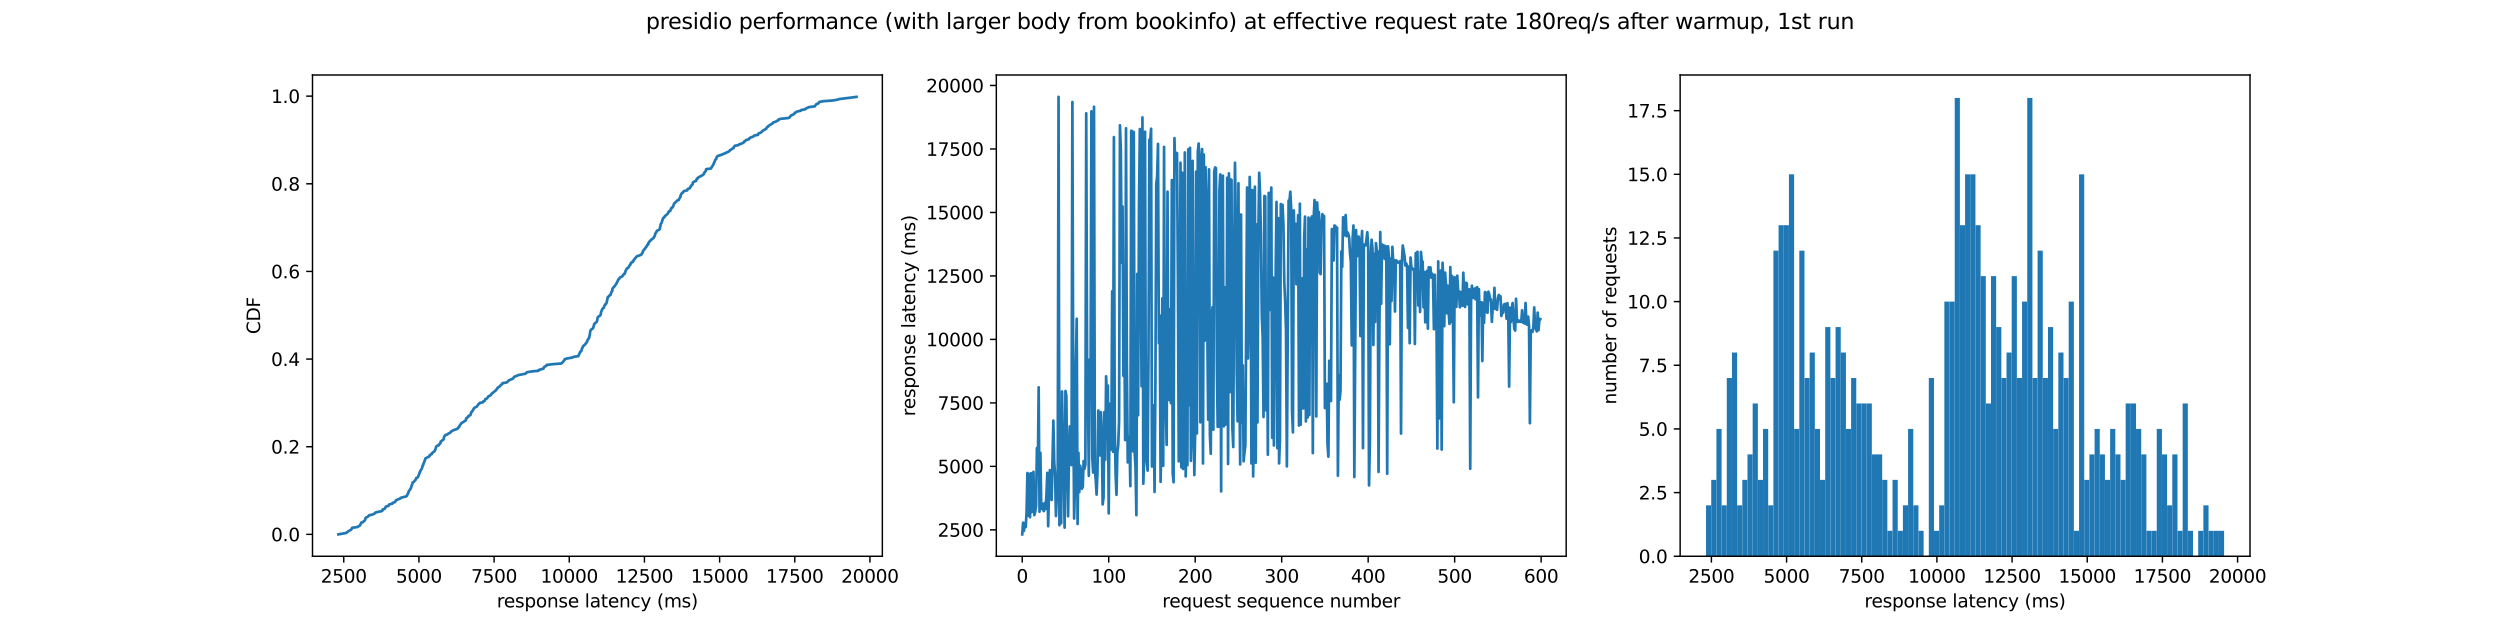 <?xml version="1.0" encoding="utf-8" standalone="no"?>
<!DOCTYPE svg PUBLIC "-//W3C//DTD SVG 1.1//EN"
  "http://www.w3.org/Graphics/SVG/1.1/DTD/svg11.dtd">
<svg xmlns:xlink="http://www.w3.org/1999/xlink" width="1382.4pt" height="345.6pt" viewBox="0 0 1382.4 345.6" xmlns="http://www.w3.org/2000/svg" version="1.1">
 <defs>
  <style type="text/css">*{stroke-linejoin: round; stroke-linecap: butt}</style>
 </defs>
 <g id="figure_1">
  <g id="patch_1">
   <path d="M 0 345.6 
L 1382.4 345.6 
L 1382.4 0 
L 0 0 
z
" style="fill: #ffffff"/>
  </g>
  <g id="axes_1">
   <g id="patch_2">
    <path d="M 172.8 307.584 
L 487.906 307.584 
L 487.906 41.472 
L 172.8 41.472 
z
" style="fill: #ffffff"/>
   </g>
   <g id="matplotlib.axis_1">
    <g id="xtick_1">
     <g id="line2d_1">
      <defs>
       <path id="m26a8935308" d="M 0 0 
L 0 3.5 
" style="stroke: #000000; stroke-width: 0.8"/>
      </defs>
      <g>
       <use xlink:href="#m26a8935308" x="190.081" y="307.584" style="stroke: #000000; stroke-width: 0.8"/>
      </g>
     </g>
     <g id="text_1">
      <!-- 2500 -->
      <g transform="translate(177.356 322.182) scale(0.1 -0.1)">
       <defs>
        <path id="DejaVuSans-32" d="M 1228 531 
L 3431 531 
L 3431 0 
L 469 0 
L 469 531 
Q 828 903 1448 1529 
Q 2069 2156 2228 2338 
Q 2531 2678 2651 2914 
Q 2772 3150 2772 3378 
Q 2772 3750 2511 3984 
Q 2250 4219 1831 4219 
Q 1534 4219 1204 4116 
Q 875 4013 500 3803 
L 500 4441 
Q 881 4594 1212 4672 
Q 1544 4750 1819 4750 
Q 2544 4750 2975 4387 
Q 3406 4025 3406 3419 
Q 3406 3131 3298 2873 
Q 3191 2616 2906 2266 
Q 2828 2175 2409 1742 
Q 1991 1309 1228 531 
z
" transform="scale(0.016)"/>
        <path id="DejaVuSans-35" d="M 691 4666 
L 3169 4666 
L 3169 4134 
L 1269 4134 
L 1269 2991 
Q 1406 3038 1543 3061 
Q 1681 3084 1819 3084 
Q 2600 3084 3056 2656 
Q 3513 2228 3513 1497 
Q 3513 744 3044 326 
Q 2575 -91 1722 -91 
Q 1428 -91 1123 -41 
Q 819 9 494 109 
L 494 744 
Q 775 591 1075 516 
Q 1375 441 1709 441 
Q 2250 441 2565 725 
Q 2881 1009 2881 1497 
Q 2881 1984 2565 2268 
Q 2250 2553 1709 2553 
Q 1456 2553 1204 2497 
Q 953 2441 691 2322 
L 691 4666 
z
" transform="scale(0.016)"/>
        <path id="DejaVuSans-30" d="M 2034 4250 
Q 1547 4250 1301 3770 
Q 1056 3291 1056 2328 
Q 1056 1369 1301 889 
Q 1547 409 2034 409 
Q 2525 409 2770 889 
Q 3016 1369 3016 2328 
Q 3016 3291 2770 3770 
Q 2525 4250 2034 4250 
z
M 2034 4750 
Q 2819 4750 3233 4129 
Q 3647 3509 3647 2328 
Q 3647 1150 3233 529 
Q 2819 -91 2034 -91 
Q 1250 -91 836 529 
Q 422 1150 422 2328 
Q 422 3509 836 4129 
Q 1250 4750 2034 4750 
z
" transform="scale(0.016)"/>
       </defs>
       <use xlink:href="#DejaVuSans-32"/>
       <use xlink:href="#DejaVuSans-35" x="63.623"/>
       <use xlink:href="#DejaVuSans-30" x="127.246"/>
       <use xlink:href="#DejaVuSans-30" x="190.869"/>
      </g>
     </g>
    </g>
    <g id="xtick_2">
     <g id="line2d_2">
      <g>
       <use xlink:href="#m26a8935308" x="231.647" y="307.584" style="stroke: #000000; stroke-width: 0.8"/>
      </g>
     </g>
     <g id="text_2">
      <!-- 5000 -->
      <g transform="translate(218.922 322.182) scale(0.1 -0.1)">
       <use xlink:href="#DejaVuSans-35"/>
       <use xlink:href="#DejaVuSans-30" x="63.623"/>
       <use xlink:href="#DejaVuSans-30" x="127.246"/>
       <use xlink:href="#DejaVuSans-30" x="190.869"/>
      </g>
     </g>
    </g>
    <g id="xtick_3">
     <g id="line2d_3">
      <g>
       <use xlink:href="#m26a8935308" x="273.213" y="307.584" style="stroke: #000000; stroke-width: 0.8"/>
      </g>
     </g>
     <g id="text_3">
      <!-- 7500 -->
      <g transform="translate(260.488 322.182) scale(0.1 -0.1)">
       <defs>
        <path id="DejaVuSans-37" d="M 525 4666 
L 3525 4666 
L 3525 4397 
L 1831 0 
L 1172 0 
L 2766 4134 
L 525 4134 
L 525 4666 
z
" transform="scale(0.016)"/>
       </defs>
       <use xlink:href="#DejaVuSans-37"/>
       <use xlink:href="#DejaVuSans-35" x="63.623"/>
       <use xlink:href="#DejaVuSans-30" x="127.246"/>
       <use xlink:href="#DejaVuSans-30" x="190.869"/>
      </g>
     </g>
    </g>
    <g id="xtick_4">
     <g id="line2d_4">
      <g>
       <use xlink:href="#m26a8935308" x="314.78" y="307.584" style="stroke: #000000; stroke-width: 0.8"/>
      </g>
     </g>
     <g id="text_4">
      <!-- 10000 -->
      <g transform="translate(298.873 322.182) scale(0.1 -0.1)">
       <defs>
        <path id="DejaVuSans-31" d="M 794 531 
L 1825 531 
L 1825 4091 
L 703 3866 
L 703 4441 
L 1819 4666 
L 2450 4666 
L 2450 531 
L 3481 531 
L 3481 0 
L 794 0 
L 794 531 
z
" transform="scale(0.016)"/>
       </defs>
       <use xlink:href="#DejaVuSans-31"/>
       <use xlink:href="#DejaVuSans-30" x="63.623"/>
       <use xlink:href="#DejaVuSans-30" x="127.246"/>
       <use xlink:href="#DejaVuSans-30" x="190.869"/>
       <use xlink:href="#DejaVuSans-30" x="254.492"/>
      </g>
     </g>
    </g>
    <g id="xtick_5">
     <g id="line2d_5">
      <g>
       <use xlink:href="#m26a8935308" x="356.346" y="307.584" style="stroke: #000000; stroke-width: 0.8"/>
      </g>
     </g>
     <g id="text_5">
      <!-- 12500 -->
      <g transform="translate(340.439 322.182) scale(0.1 -0.1)">
       <use xlink:href="#DejaVuSans-31"/>
       <use xlink:href="#DejaVuSans-32" x="63.623"/>
       <use xlink:href="#DejaVuSans-35" x="127.246"/>
       <use xlink:href="#DejaVuSans-30" x="190.869"/>
       <use xlink:href="#DejaVuSans-30" x="254.492"/>
      </g>
     </g>
    </g>
    <g id="xtick_6">
     <g id="line2d_6">
      <g>
       <use xlink:href="#m26a8935308" x="397.912" y="307.584" style="stroke: #000000; stroke-width: 0.8"/>
      </g>
     </g>
     <g id="text_6">
      <!-- 15000 -->
      <g transform="translate(382.005 322.182) scale(0.1 -0.1)">
       <use xlink:href="#DejaVuSans-31"/>
       <use xlink:href="#DejaVuSans-35" x="63.623"/>
       <use xlink:href="#DejaVuSans-30" x="127.246"/>
       <use xlink:href="#DejaVuSans-30" x="190.869"/>
       <use xlink:href="#DejaVuSans-30" x="254.492"/>
      </g>
     </g>
    </g>
    <g id="xtick_7">
     <g id="line2d_7">
      <g>
       <use xlink:href="#m26a8935308" x="439.478" y="307.584" style="stroke: #000000; stroke-width: 0.8"/>
      </g>
     </g>
     <g id="text_7">
      <!-- 17500 -->
      <g transform="translate(423.571 322.182) scale(0.1 -0.1)">
       <use xlink:href="#DejaVuSans-31"/>
       <use xlink:href="#DejaVuSans-37" x="63.623"/>
       <use xlink:href="#DejaVuSans-35" x="127.246"/>
       <use xlink:href="#DejaVuSans-30" x="190.869"/>
       <use xlink:href="#DejaVuSans-30" x="254.492"/>
      </g>
     </g>
    </g>
    <g id="xtick_8">
     <g id="line2d_8">
      <g>
       <use xlink:href="#m26a8935308" x="481.044" y="307.584" style="stroke: #000000; stroke-width: 0.8"/>
      </g>
     </g>
     <g id="text_8">
      <!-- 20000 -->
      <g transform="translate(465.137 322.182) scale(0.1 -0.1)">
       <use xlink:href="#DejaVuSans-32"/>
       <use xlink:href="#DejaVuSans-30" x="63.623"/>
       <use xlink:href="#DejaVuSans-30" x="127.246"/>
       <use xlink:href="#DejaVuSans-30" x="190.869"/>
       <use xlink:href="#DejaVuSans-30" x="254.492"/>
      </g>
     </g>
    </g>
    <g id="text_9">
     <!-- response latency (ms) -->
     <g transform="translate(274.723 335.861) scale(0.1 -0.1)">
      <defs>
       <path id="DejaVuSans-72" d="M 2631 2963 
Q 2534 3019 2420 3045 
Q 2306 3072 2169 3072 
Q 1681 3072 1420 2755 
Q 1159 2438 1159 1844 
L 1159 0 
L 581 0 
L 581 3500 
L 1159 3500 
L 1159 2956 
Q 1341 3275 1631 3429 
Q 1922 3584 2338 3584 
Q 2397 3584 2469 3576 
Q 2541 3569 2628 3553 
L 2631 2963 
z
" transform="scale(0.016)"/>
       <path id="DejaVuSans-65" d="M 3597 1894 
L 3597 1613 
L 953 1613 
Q 991 1019 1311 708 
Q 1631 397 2203 397 
Q 2534 397 2845 478 
Q 3156 559 3463 722 
L 3463 178 
Q 3153 47 2828 -22 
Q 2503 -91 2169 -91 
Q 1331 -91 842 396 
Q 353 884 353 1716 
Q 353 2575 817 3079 
Q 1281 3584 2069 3584 
Q 2775 3584 3186 3129 
Q 3597 2675 3597 1894 
z
M 3022 2063 
Q 3016 2534 2758 2815 
Q 2500 3097 2075 3097 
Q 1594 3097 1305 2825 
Q 1016 2553 972 2059 
L 3022 2063 
z
" transform="scale(0.016)"/>
       <path id="DejaVuSans-73" d="M 2834 3397 
L 2834 2853 
Q 2591 2978 2328 3040 
Q 2066 3103 1784 3103 
Q 1356 3103 1142 2972 
Q 928 2841 928 2578 
Q 928 2378 1081 2264 
Q 1234 2150 1697 2047 
L 1894 2003 
Q 2506 1872 2764 1633 
Q 3022 1394 3022 966 
Q 3022 478 2636 193 
Q 2250 -91 1575 -91 
Q 1294 -91 989 -36 
Q 684 19 347 128 
L 347 722 
Q 666 556 975 473 
Q 1284 391 1588 391 
Q 1994 391 2212 530 
Q 2431 669 2431 922 
Q 2431 1156 2273 1281 
Q 2116 1406 1581 1522 
L 1381 1569 
Q 847 1681 609 1914 
Q 372 2147 372 2553 
Q 372 3047 722 3315 
Q 1072 3584 1716 3584 
Q 2034 3584 2315 3537 
Q 2597 3491 2834 3397 
z
" transform="scale(0.016)"/>
       <path id="DejaVuSans-70" d="M 1159 525 
L 1159 -1331 
L 581 -1331 
L 581 3500 
L 1159 3500 
L 1159 2969 
Q 1341 3281 1617 3432 
Q 1894 3584 2278 3584 
Q 2916 3584 3314 3078 
Q 3713 2572 3713 1747 
Q 3713 922 3314 415 
Q 2916 -91 2278 -91 
Q 1894 -91 1617 61 
Q 1341 213 1159 525 
z
M 3116 1747 
Q 3116 2381 2855 2742 
Q 2594 3103 2138 3103 
Q 1681 3103 1420 2742 
Q 1159 2381 1159 1747 
Q 1159 1113 1420 752 
Q 1681 391 2138 391 
Q 2594 391 2855 752 
Q 3116 1113 3116 1747 
z
" transform="scale(0.016)"/>
       <path id="DejaVuSans-6f" d="M 1959 3097 
Q 1497 3097 1228 2736 
Q 959 2375 959 1747 
Q 959 1119 1226 758 
Q 1494 397 1959 397 
Q 2419 397 2687 759 
Q 2956 1122 2956 1747 
Q 2956 2369 2687 2733 
Q 2419 3097 1959 3097 
z
M 1959 3584 
Q 2709 3584 3137 3096 
Q 3566 2609 3566 1747 
Q 3566 888 3137 398 
Q 2709 -91 1959 -91 
Q 1206 -91 779 398 
Q 353 888 353 1747 
Q 353 2609 779 3096 
Q 1206 3584 1959 3584 
z
" transform="scale(0.016)"/>
       <path id="DejaVuSans-6e" d="M 3513 2113 
L 3513 0 
L 2938 0 
L 2938 2094 
Q 2938 2591 2744 2837 
Q 2550 3084 2163 3084 
Q 1697 3084 1428 2787 
Q 1159 2491 1159 1978 
L 1159 0 
L 581 0 
L 581 3500 
L 1159 3500 
L 1159 2956 
Q 1366 3272 1645 3428 
Q 1925 3584 2291 3584 
Q 2894 3584 3203 3211 
Q 3513 2838 3513 2113 
z
" transform="scale(0.016)"/>
       <path id="DejaVuSans-20" transform="scale(0.016)"/>
       <path id="DejaVuSans-6c" d="M 603 4863 
L 1178 4863 
L 1178 0 
L 603 0 
L 603 4863 
z
" transform="scale(0.016)"/>
       <path id="DejaVuSans-61" d="M 2194 1759 
Q 1497 1759 1228 1600 
Q 959 1441 959 1056 
Q 959 750 1161 570 
Q 1363 391 1709 391 
Q 2188 391 2477 730 
Q 2766 1069 2766 1631 
L 2766 1759 
L 2194 1759 
z
M 3341 1997 
L 3341 0 
L 2766 0 
L 2766 531 
Q 2569 213 2275 61 
Q 1981 -91 1556 -91 
Q 1019 -91 701 211 
Q 384 513 384 1019 
Q 384 1609 779 1909 
Q 1175 2209 1959 2209 
L 2766 2209 
L 2766 2266 
Q 2766 2663 2505 2880 
Q 2244 3097 1772 3097 
Q 1472 3097 1187 3025 
Q 903 2953 641 2809 
L 641 3341 
Q 956 3463 1253 3523 
Q 1550 3584 1831 3584 
Q 2591 3584 2966 3190 
Q 3341 2797 3341 1997 
z
" transform="scale(0.016)"/>
       <path id="DejaVuSans-74" d="M 1172 4494 
L 1172 3500 
L 2356 3500 
L 2356 3053 
L 1172 3053 
L 1172 1153 
Q 1172 725 1289 603 
Q 1406 481 1766 481 
L 2356 481 
L 2356 0 
L 1766 0 
Q 1100 0 847 248 
Q 594 497 594 1153 
L 594 3053 
L 172 3053 
L 172 3500 
L 594 3500 
L 594 4494 
L 1172 4494 
z
" transform="scale(0.016)"/>
       <path id="DejaVuSans-63" d="M 3122 3366 
L 3122 2828 
Q 2878 2963 2633 3030 
Q 2388 3097 2138 3097 
Q 1578 3097 1268 2742 
Q 959 2388 959 1747 
Q 959 1106 1268 751 
Q 1578 397 2138 397 
Q 2388 397 2633 464 
Q 2878 531 3122 666 
L 3122 134 
Q 2881 22 2623 -34 
Q 2366 -91 2075 -91 
Q 1284 -91 818 406 
Q 353 903 353 1747 
Q 353 2603 823 3093 
Q 1294 3584 2113 3584 
Q 2378 3584 2631 3529 
Q 2884 3475 3122 3366 
z
" transform="scale(0.016)"/>
       <path id="DejaVuSans-79" d="M 2059 -325 
Q 1816 -950 1584 -1140 
Q 1353 -1331 966 -1331 
L 506 -1331 
L 506 -850 
L 844 -850 
Q 1081 -850 1212 -737 
Q 1344 -625 1503 -206 
L 1606 56 
L 191 3500 
L 800 3500 
L 1894 763 
L 2988 3500 
L 3597 3500 
L 2059 -325 
z
" transform="scale(0.016)"/>
       <path id="DejaVuSans-28" d="M 1984 4856 
Q 1566 4138 1362 3434 
Q 1159 2731 1159 2009 
Q 1159 1288 1364 580 
Q 1569 -128 1984 -844 
L 1484 -844 
Q 1016 -109 783 600 
Q 550 1309 550 2009 
Q 550 2706 781 3412 
Q 1013 4119 1484 4856 
L 1984 4856 
z
" transform="scale(0.016)"/>
       <path id="DejaVuSans-6d" d="M 3328 2828 
Q 3544 3216 3844 3400 
Q 4144 3584 4550 3584 
Q 5097 3584 5394 3201 
Q 5691 2819 5691 2113 
L 5691 0 
L 5113 0 
L 5113 2094 
Q 5113 2597 4934 2840 
Q 4756 3084 4391 3084 
Q 3944 3084 3684 2787 
Q 3425 2491 3425 1978 
L 3425 0 
L 2847 0 
L 2847 2094 
Q 2847 2600 2669 2842 
Q 2491 3084 2119 3084 
Q 1678 3084 1418 2786 
Q 1159 2488 1159 1978 
L 1159 0 
L 581 0 
L 581 3500 
L 1159 3500 
L 1159 2956 
Q 1356 3278 1631 3431 
Q 1906 3584 2284 3584 
Q 2666 3584 2933 3390 
Q 3200 3197 3328 2828 
z
" transform="scale(0.016)"/>
       <path id="DejaVuSans-29" d="M 513 4856 
L 1013 4856 
Q 1481 4119 1714 3412 
Q 1947 2706 1947 2009 
Q 1947 1309 1714 600 
Q 1481 -109 1013 -844 
L 513 -844 
Q 928 -128 1133 580 
Q 1338 1288 1338 2009 
Q 1338 2731 1133 3434 
Q 928 4138 513 4856 
z
" transform="scale(0.016)"/>
      </defs>
      <use xlink:href="#DejaVuSans-72"/>
      <use xlink:href="#DejaVuSans-65" x="38.863"/>
      <use xlink:href="#DejaVuSans-73" x="100.387"/>
      <use xlink:href="#DejaVuSans-70" x="152.486"/>
      <use xlink:href="#DejaVuSans-6f" x="215.963"/>
      <use xlink:href="#DejaVuSans-6e" x="277.145"/>
      <use xlink:href="#DejaVuSans-73" x="340.523"/>
      <use xlink:href="#DejaVuSans-65" x="392.623"/>
      <use xlink:href="#DejaVuSans-20" x="454.146"/>
      <use xlink:href="#DejaVuSans-6c" x="485.934"/>
      <use xlink:href="#DejaVuSans-61" x="513.717"/>
      <use xlink:href="#DejaVuSans-74" x="574.996"/>
      <use xlink:href="#DejaVuSans-65" x="614.205"/>
      <use xlink:href="#DejaVuSans-6e" x="675.729"/>
      <use xlink:href="#DejaVuSans-63" x="739.107"/>
      <use xlink:href="#DejaVuSans-79" x="794.088"/>
      <use xlink:href="#DejaVuSans-20" x="853.268"/>
      <use xlink:href="#DejaVuSans-28" x="885.055"/>
      <use xlink:href="#DejaVuSans-6d" x="924.068"/>
      <use xlink:href="#DejaVuSans-73" x="1021.48"/>
      <use xlink:href="#DejaVuSans-29" x="1073.58"/>
     </g>
    </g>
   </g>
   <g id="matplotlib.axis_2">
    <g id="ytick_1">
     <g id="line2d_9">
      <defs>
       <path id="md75c87b9a6" d="M 0 0 
L -3.5 0 
" style="stroke: #000000; stroke-width: 0.8"/>
      </defs>
      <g>
       <use xlink:href="#md75c87b9a6" x="172.8" y="295.488" style="stroke: #000000; stroke-width: 0.8"/>
      </g>
     </g>
     <g id="text_10">
      <!-- 0.0 -->
      <g transform="translate(149.897 299.287) scale(0.1 -0.1)">
       <defs>
        <path id="DejaVuSans-2e" d="M 684 794 
L 1344 794 
L 1344 0 
L 684 0 
L 684 794 
z
" transform="scale(0.016)"/>
       </defs>
       <use xlink:href="#DejaVuSans-30"/>
       <use xlink:href="#DejaVuSans-2e" x="63.623"/>
       <use xlink:href="#DejaVuSans-30" x="95.41"/>
      </g>
     </g>
    </g>
    <g id="ytick_2">
     <g id="line2d_10">
      <g>
       <use xlink:href="#md75c87b9a6" x="172.8" y="247.023" style="stroke: #000000; stroke-width: 0.8"/>
      </g>
     </g>
     <g id="text_11">
      <!-- 0.2 -->
      <g transform="translate(149.897 250.822) scale(0.1 -0.1)">
       <use xlink:href="#DejaVuSans-30"/>
       <use xlink:href="#DejaVuSans-2e" x="63.623"/>
       <use xlink:href="#DejaVuSans-32" x="95.41"/>
      </g>
     </g>
    </g>
    <g id="ytick_3">
     <g id="line2d_11">
      <g>
       <use xlink:href="#md75c87b9a6" x="172.8" y="198.558" style="stroke: #000000; stroke-width: 0.8"/>
      </g>
     </g>
     <g id="text_12">
      <!-- 0.4 -->
      <g transform="translate(149.897 202.358) scale(0.1 -0.1)">
       <defs>
        <path id="DejaVuSans-34" d="M 2419 4116 
L 825 1625 
L 2419 1625 
L 2419 4116 
z
M 2253 4666 
L 3047 4666 
L 3047 1625 
L 3713 1625 
L 3713 1100 
L 3047 1100 
L 3047 0 
L 2419 0 
L 2419 1100 
L 313 1100 
L 313 1709 
L 2253 4666 
z
" transform="scale(0.016)"/>
       </defs>
       <use xlink:href="#DejaVuSans-30"/>
       <use xlink:href="#DejaVuSans-2e" x="63.623"/>
       <use xlink:href="#DejaVuSans-34" x="95.41"/>
      </g>
     </g>
    </g>
    <g id="ytick_4">
     <g id="line2d_12">
      <g>
       <use xlink:href="#md75c87b9a6" x="172.8" y="150.094" style="stroke: #000000; stroke-width: 0.8"/>
      </g>
     </g>
     <g id="text_13">
      <!-- 0.6 -->
      <g transform="translate(149.897 153.893) scale(0.1 -0.1)">
       <defs>
        <path id="DejaVuSans-36" d="M 2113 2584 
Q 1688 2584 1439 2293 
Q 1191 2003 1191 1497 
Q 1191 994 1439 701 
Q 1688 409 2113 409 
Q 2538 409 2786 701 
Q 3034 994 3034 1497 
Q 3034 2003 2786 2293 
Q 2538 2584 2113 2584 
z
M 3366 4563 
L 3366 3988 
Q 3128 4100 2886 4159 
Q 2644 4219 2406 4219 
Q 1781 4219 1451 3797 
Q 1122 3375 1075 2522 
Q 1259 2794 1537 2939 
Q 1816 3084 2150 3084 
Q 2853 3084 3261 2657 
Q 3669 2231 3669 1497 
Q 3669 778 3244 343 
Q 2819 -91 2113 -91 
Q 1303 -91 875 529 
Q 447 1150 447 2328 
Q 447 3434 972 4092 
Q 1497 4750 2381 4750 
Q 2619 4750 2861 4703 
Q 3103 4656 3366 4563 
z
" transform="scale(0.016)"/>
       </defs>
       <use xlink:href="#DejaVuSans-30"/>
       <use xlink:href="#DejaVuSans-2e" x="63.623"/>
       <use xlink:href="#DejaVuSans-36" x="95.41"/>
      </g>
     </g>
    </g>
    <g id="ytick_5">
     <g id="line2d_13">
      <g>
       <use xlink:href="#md75c87b9a6" x="172.8" y="101.629" style="stroke: #000000; stroke-width: 0.8"/>
      </g>
     </g>
     <g id="text_14">
      <!-- 0.8 -->
      <g transform="translate(149.897 105.428) scale(0.1 -0.1)">
       <defs>
        <path id="DejaVuSans-38" d="M 2034 2216 
Q 1584 2216 1326 1975 
Q 1069 1734 1069 1313 
Q 1069 891 1326 650 
Q 1584 409 2034 409 
Q 2484 409 2743 651 
Q 3003 894 3003 1313 
Q 3003 1734 2745 1975 
Q 2488 2216 2034 2216 
z
M 1403 2484 
Q 997 2584 770 2862 
Q 544 3141 544 3541 
Q 544 4100 942 4425 
Q 1341 4750 2034 4750 
Q 2731 4750 3128 4425 
Q 3525 4100 3525 3541 
Q 3525 3141 3298 2862 
Q 3072 2584 2669 2484 
Q 3125 2378 3379 2068 
Q 3634 1759 3634 1313 
Q 3634 634 3220 271 
Q 2806 -91 2034 -91 
Q 1263 -91 848 271 
Q 434 634 434 1313 
Q 434 1759 690 2068 
Q 947 2378 1403 2484 
z
M 1172 3481 
Q 1172 3119 1398 2916 
Q 1625 2713 2034 2713 
Q 2441 2713 2670 2916 
Q 2900 3119 2900 3481 
Q 2900 3844 2670 4047 
Q 2441 4250 2034 4250 
Q 1625 4250 1398 4047 
Q 1172 3844 1172 3481 
z
" transform="scale(0.016)"/>
       </defs>
       <use xlink:href="#DejaVuSans-30"/>
       <use xlink:href="#DejaVuSans-2e" x="63.623"/>
       <use xlink:href="#DejaVuSans-38" x="95.41"/>
      </g>
     </g>
    </g>
    <g id="ytick_6">
     <g id="line2d_14">
      <g>
       <use xlink:href="#md75c87b9a6" x="172.8" y="53.164" style="stroke: #000000; stroke-width: 0.8"/>
      </g>
     </g>
     <g id="text_15">
      <!-- 1.0 -->
      <g transform="translate(149.897 56.963) scale(0.1 -0.1)">
       <use xlink:href="#DejaVuSans-31"/>
       <use xlink:href="#DejaVuSans-2e" x="63.623"/>
       <use xlink:href="#DejaVuSans-30" x="95.41"/>
      </g>
     </g>
    </g>
    <g id="text_16">
     <!-- CDF -->
     <g transform="translate(143.817 184.745) rotate(-90) scale(0.1 -0.1)">
      <defs>
       <path id="DejaVuSans-43" d="M 4122 4306 
L 4122 3641 
Q 3803 3938 3442 4084 
Q 3081 4231 2675 4231 
Q 1875 4231 1450 3742 
Q 1025 3253 1025 2328 
Q 1025 1406 1450 917 
Q 1875 428 2675 428 
Q 3081 428 3442 575 
Q 3803 722 4122 1019 
L 4122 359 
Q 3791 134 3420 21 
Q 3050 -91 2638 -91 
Q 1578 -91 968 557 
Q 359 1206 359 2328 
Q 359 3453 968 4101 
Q 1578 4750 2638 4750 
Q 3056 4750 3426 4639 
Q 3797 4528 4122 4306 
z
" transform="scale(0.016)"/>
       <path id="DejaVuSans-44" d="M 1259 4147 
L 1259 519 
L 2022 519 
Q 2988 519 3436 956 
Q 3884 1394 3884 2338 
Q 3884 3275 3436 3711 
Q 2988 4147 2022 4147 
L 1259 4147 
z
M 628 4666 
L 1925 4666 
Q 3281 4666 3915 4102 
Q 4550 3538 4550 2338 
Q 4550 1131 3912 565 
Q 3275 0 1925 0 
L 628 0 
L 628 4666 
z
" transform="scale(0.016)"/>
       <path id="DejaVuSans-46" d="M 628 4666 
L 3309 4666 
L 3309 4134 
L 1259 4134 
L 1259 2759 
L 3109 2759 
L 3109 2228 
L 1259 2228 
L 1259 0 
L 628 0 
L 628 4666 
z
" transform="scale(0.016)"/>
      </defs>
      <use xlink:href="#DejaVuSans-43"/>
      <use xlink:href="#DejaVuSans-44" x="69.824"/>
      <use xlink:href="#DejaVuSans-46" x="146.826"/>
     </g>
    </g>
   </g>
   <g id="line2d_15">
    <path d="M 187.123 295.488 
L 191.544 294.68 
L 191.884 294.276 
L 193.127 293.469 
L 193.923 293.065 
L 194.383 292.661 
L 194.462 292.257 
L 194.769 291.853 
L 197.514 291.449 
L 198.978 290.642 
L 199.362 289.834 
L 199.701 289.43 
L 199.736 289.026 
L 200.865 288.622 
L 201.099 288.218 
L 201.704 287.814 
L 201.906 287.411 
L 202.122 286.603 
L 202.358 286.199 
L 203.336 285.795 
L 203.742 285.391 
L 203.969 284.987 
L 205.75 284.583 
L 206.735 284.18 
L 207.351 283.776 
L 207.648 283.372 
L 211.286 282.564 
L 211.546 282.16 
L 211.569 281.756 
L 212.762 281.352 
L 213.182 280.545 
L 213.32 280.141 
L 214.839 279.737 
L 214.909 279.333 
L 215.261 278.929 
L 216.91 278.525 
L 217.02 278.121 
L 218.234 277.718 
L 218.699 277.314 
L 218.775 276.91 
L 219.173 276.506 
L 221.26 275.698 
L 221.525 275.294 
L 224.641 274.487 
L 225.06 274.083 
L 225.086 273.679 
L 225.454 273.275 
L 225.545 272.871 
L 225.831 272.467 
L 226.022 271.659 
L 226.642 270.852 
L 226.83 270.448 
L 227.175 270.044 
L 227.656 268.429 
L 228.028 267.621 
L 228.139 266.813 
L 228.883 266.409 
L 229.475 265.601 
L 229.936 265.198 
L 230.095 264.39 
L 230.968 263.986 
L 231.38 263.178 
L 231.99 261.563 
L 232.014 261.159 
L 232.419 260.755 
L 232.458 260.351 
L 233.244 259.139 
L 233.338 258.736 
L 233.548 258.332 
L 233.61 257.524 
L 234.035 257.12 
L 234.037 256.716 
L 234.26 256.312 
L 234.31 255.908 
L 234.642 255.505 
L 234.644 255.101 
L 234.91 254.697 
L 234.958 254.293 
L 235.25 253.485 
L 235.965 253.081 
L 236.931 252.677 
L 237.472 252.274 
L 237.49 251.87 
L 238.026 251.466 
L 238.751 251.062 
L 238.781 250.658 
L 240.331 249.446 
L 240.992 247.831 
L 241.035 247.427 
L 241.206 247.023 
L 241.51 246.619 
L 242.622 246.215 
L 242.659 245.812 
L 243.29 245.408 
L 243.548 245.004 
L 243.661 244.196 
L 244.739 243.388 
L 245.297 242.984 
L 245.504 241.773 
L 245.959 240.965 
L 246.283 240.561 
L 247.513 240.157 
L 247.911 239.754 
L 248.857 239.35 
L 249.515 238.542 
L 251.071 237.734 
L 252.418 237.33 
L 253.121 236.926 
L 253.235 236.523 
L 253.913 236.119 
L 253.918 235.715 
L 254.796 234.503 
L 254.977 234.099 
L 257.542 232.484 
L 257.575 232.08 
L 257.801 231.676 
L 257.814 231.272 
L 258.979 230.464 
L 258.982 230.061 
L 259.9 229.657 
L 260.308 229.253 
L 260.487 228.041 
L 261.064 227.637 
L 261.143 227.233 
L 261.615 226.83 
L 261.7 226.426 
L 262.193 225.618 
L 263.677 224.81 
L 264.5 223.599 
L 265.096 223.195 
L 265.27 222.791 
L 267.163 222.387 
L 267.215 221.983 
L 268.043 221.579 
L 268.237 221.175 
L 268.276 220.771 
L 269.223 220.368 
L 269.822 219.56 
L 270.063 219.156 
L 270.999 218.752 
L 271.557 218.348 
L 271.657 217.944 
L 272.058 217.54 
L 272.711 217.137 
L 273.053 216.733 
L 274.118 215.925 
L 274.468 215.521 
L 274.661 215.117 
L 275.161 214.713 
L 275.265 214.31 
L 276.024 213.906 
L 277.221 212.694 
L 277.802 212.29 
L 277.859 211.886 
L 280.217 211.482 
L 281.469 210.271 
L 283.404 209.463 
L 283.891 209.059 
L 284.117 208.655 
L 284.536 208.251 
L 285.738 207.848 
L 286.414 207.444 
L 290.608 206.636 
L 291.402 205.828 
L 293.711 205.424 
L 297.784 205.02 
L 297.836 204.617 
L 300.538 203.809 
L 300.79 203.001 
L 302.201 202.193 
L 302.3 201.789 
L 305.643 201.386 
L 310.488 200.982 
L 311.583 199.77 
L 311.796 199.366 
L 312.301 198.962 
L 312.322 198.558 
L 313.908 198.155 
L 316.391 197.751 
L 317.031 197.347 
L 319.725 196.943 
L 320.029 196.539 
L 320.216 195.731 
L 320.781 194.924 
L 320.85 194.52 
L 321.445 194.116 
L 321.828 192.904 
L 321.859 192.5 
L 322.196 192.096 
L 322.491 191.289 
L 323.117 190.885 
L 324.151 189.673 
L 324.709 188.865 
L 324.741 188.462 
L 324.908 188.058 
L 325.733 186.846 
L 326.187 184.827 
L 326.297 183.615 
L 326.659 182.404 
L 327.861 181.596 
L 328.305 180.384 
L 328.573 179.173 
L 329.936 177.961 
L 330.242 177.153 
L 330.411 175.942 
L 330.532 175.538 
L 330.827 175.134 
L 331.532 174.73 
L 332.212 173.922 
L 332.324 172.711 
L 333.164 170.691 
L 333.848 170.287 
L 334.075 169.48 
L 334.157 169.076 
L 334.603 168.672 
L 334.687 168.268 
L 335.266 167.864 
L 335.783 165.845 
L 335.896 165.037 
L 336.13 164.229 
L 336.743 163.825 
L 336.939 163.421 
L 337.649 163.018 
L 337.834 162.21 
L 338.078 161.402 
L 338.554 160.998 
L 338.639 159.787 
L 339.13 158.979 
L 339.607 158.575 
L 341.054 156.556 
L 341.096 156.152 
L 341.614 155.344 
L 341.898 154.536 
L 342.462 154.132 
L 342.589 153.729 
L 343.014 153.325 
L 343.916 152.921 
L 344.688 152.113 
L 344.763 151.709 
L 345.486 151.305 
L 345.525 150.901 
L 345.76 150.498 
L 345.809 150.094 
L 346.634 148.478 
L 347.441 148.074 
L 348.011 146.863 
L 348.532 146.459 
L 348.545 146.055 
L 348.918 145.651 
L 348.976 145.247 
L 349.929 144.843 
L 349.94 144.439 
L 350.485 144.036 
L 350.497 143.632 
L 351.587 142.42 
L 351.874 142.016 
L 352.423 141.612 
L 353.721 141.208 
L 354.644 140.805 
L 354.807 140.401 
L 355.195 139.997 
L 355.772 138.381 
L 356.327 137.977 
L 356.492 137.574 
L 356.883 137.17 
L 357.079 136.766 
L 357.509 136.362 
L 357.791 135.554 
L 358.47 135.15 
L 358.542 134.343 
L 358.933 133.939 
L 359.091 133.535 
L 359.636 133.131 
L 359.901 132.727 
L 361.482 131.516 
L 361.574 131.112 
L 361.933 130.708 
L 362.156 129.9 
L 362.42 129.092 
L 362.964 128.285 
L 363.123 127.881 
L 363.43 127.477 
L 364.511 127.073 
L 364.976 126.265 
L 364.994 125.457 
L 365.185 125.054 
L 365.246 124.246 
L 365.877 123.034 
L 366.68 120.611 
L 367.288 120.207 
L 367.701 119.399 
L 368.392 118.995 
L 369.509 117.784 
L 369.758 116.976 
L 370.68 116.572 
L 370.819 115.764 
L 371.253 115.361 
L 371.255 114.957 
L 372.042 114.553 
L 372.801 112.533 
L 374.051 111.322 
L 374.406 110.918 
L 375.423 110.514 
L 375.437 110.11 
L 376.259 108.899 
L 376.351 108.091 
L 376.96 106.879 
L 377.67 106.475 
L 377.8 106.072 
L 378.201 105.668 
L 379.986 105.264 
L 380.047 104.86 
L 380.427 104.456 
L 381.475 104.052 
L 381.53 103.648 
L 381.99 103.244 
L 382.066 102.841 
L 382.368 102.437 
L 382.941 102.033 
L 383.202 100.821 
L 383.917 100.417 
L 384.94 100.013 
L 385.096 99.206 
L 385.706 98.802 
L 385.734 98.398 
L 387.073 97.59 
L 387.969 97.186 
L 389.057 96.379 
L 389.354 95.975 
L 389.381 95.571 
L 390.051 94.763 
L 390.371 94.359 
L 390.476 93.551 
L 393.154 93.148 
L 394.561 90.724 
L 395.231 89.109 
L 395.339 88.705 
L 395.591 88.301 
L 396.099 87.897 
L 396.226 87.089 
L 396.79 86.282 
L 399.269 85.474 
L 400.101 85.07 
L 401.247 84.666 
L 401.833 84.262 
L 402.872 83.858 
L 403.422 83.455 
L 403.63 83.051 
L 404.435 82.647 
L 404.816 82.243 
L 405.628 81.839 
L 405.686 81.435 
L 406.31 80.627 
L 408.42 80.224 
L 408.705 79.82 
L 410.08 79.416 
L 411.473 78.608 
L 411.517 78.204 
L 412.285 77.8 
L 412.576 77.397 
L 414.216 76.993 
L 414.226 76.589 
L 414.784 76.185 
L 416.766 75.377 
L 417.009 74.973 
L 419.128 74.569 
L 419.227 74.166 
L 419.499 73.762 
L 420.621 73.358 
L 421.148 72.954 
L 421.491 72.55 
L 421.99 72.146 
L 423.477 71.338 
L 423.866 70.935 
L 423.926 70.531 
L 424.635 70.127 
L 424.772 69.723 
L 427.377 68.107 
L 427.543 67.704 
L 428.926 67.3 
L 429.47 66.896 
L 430.458 66.492 
L 430.495 66.088 
L 431.697 65.684 
L 435.827 65.28 
L 436.69 64.876 
L 437.204 64.069 
L 437.774 63.665 
L 438.757 63.261 
L 439.266 62.857 
L 439.416 62.453 
L 440.255 62.049 
L 440.833 61.645 
L 442.779 61.242 
L 443.045 60.838 
L 445.274 60.434 
L 445.548 60.03 
L 446.559 59.626 
L 447.264 59.222 
L 450.543 58.818 
L 450.748 58.414 
L 451.184 58.011 
L 451.372 57.607 
L 452.518 57.203 
L 453.039 56.395 
L 454.969 55.991 
L 460.161 55.587 
L 462.844 55.183 
L 464.122 54.78 
L 473.583 53.568 
L 473.583 53.568 
" clip-path="url(#pb205e618b1)" style="fill: none; stroke: #1f77b4; stroke-width: 1.5; stroke-linecap: square"/>
   </g>
   <g id="patch_3">
    <path d="M 172.8 307.584 
L 172.8 41.472 
" style="fill: none; stroke: #000000; stroke-width: 0.8; stroke-linejoin: miter; stroke-linecap: square"/>
   </g>
   <g id="patch_4">
    <path d="M 487.906 307.584 
L 487.906 41.472 
" style="fill: none; stroke: #000000; stroke-width: 0.8; stroke-linejoin: miter; stroke-linecap: square"/>
   </g>
   <g id="patch_5">
    <path d="M 172.8 307.584 
L 487.906 307.584 
" style="fill: none; stroke: #000000; stroke-width: 0.8; stroke-linejoin: miter; stroke-linecap: square"/>
   </g>
   <g id="patch_6">
    <path d="M 172.8 41.472 
L 487.906 41.472 
" style="fill: none; stroke: #000000; stroke-width: 0.8; stroke-linejoin: miter; stroke-linecap: square"/>
   </g>
  </g>
  <g id="axes_2">
   <g id="patch_7">
    <path d="M 550.927 307.584 
L 866.033 307.584 
L 866.033 41.472 
L 550.927 41.472 
z
" style="fill: #ffffff"/>
   </g>
   <g id="matplotlib.axis_3">
    <g id="xtick_9">
     <g id="line2d_16">
      <g>
       <use xlink:href="#m26a8935308" x="565.25" y="307.584" style="stroke: #000000; stroke-width: 0.8"/>
      </g>
     </g>
     <g id="text_17">
      <!-- 0 -->
      <g transform="translate(562.069 322.182) scale(0.1 -0.1)">
       <use xlink:href="#DejaVuSans-30"/>
      </g>
     </g>
    </g>
    <g id="xtick_10">
     <g id="line2d_17">
      <g>
       <use xlink:href="#m26a8935308" x="613.073" y="307.584" style="stroke: #000000; stroke-width: 0.8"/>
      </g>
     </g>
     <g id="text_18">
      <!-- 100 -->
      <g transform="translate(603.529 322.182) scale(0.1 -0.1)">
       <use xlink:href="#DejaVuSans-31"/>
       <use xlink:href="#DejaVuSans-30" x="63.623"/>
       <use xlink:href="#DejaVuSans-30" x="127.246"/>
      </g>
     </g>
    </g>
    <g id="xtick_11">
     <g id="line2d_18">
      <g>
       <use xlink:href="#m26a8935308" x="660.896" y="307.584" style="stroke: #000000; stroke-width: 0.8"/>
      </g>
     </g>
     <g id="text_19">
      <!-- 200 -->
      <g transform="translate(651.352 322.182) scale(0.1 -0.1)">
       <use xlink:href="#DejaVuSans-32"/>
       <use xlink:href="#DejaVuSans-30" x="63.623"/>
       <use xlink:href="#DejaVuSans-30" x="127.246"/>
      </g>
     </g>
    </g>
    <g id="xtick_12">
     <g id="line2d_19">
      <g>
       <use xlink:href="#m26a8935308" x="708.719" y="307.584" style="stroke: #000000; stroke-width: 0.8"/>
      </g>
     </g>
     <g id="text_20">
      <!-- 300 -->
      <g transform="translate(699.175 322.182) scale(0.1 -0.1)">
       <defs>
        <path id="DejaVuSans-33" d="M 2597 2516 
Q 3050 2419 3304 2112 
Q 3559 1806 3559 1356 
Q 3559 666 3084 287 
Q 2609 -91 1734 -91 
Q 1441 -91 1130 -33 
Q 819 25 488 141 
L 488 750 
Q 750 597 1062 519 
Q 1375 441 1716 441 
Q 2309 441 2620 675 
Q 2931 909 2931 1356 
Q 2931 1769 2642 2001 
Q 2353 2234 1838 2234 
L 1294 2234 
L 1294 2753 
L 1863 2753 
Q 2328 2753 2575 2939 
Q 2822 3125 2822 3475 
Q 2822 3834 2567 4026 
Q 2313 4219 1838 4219 
Q 1578 4219 1281 4162 
Q 984 4106 628 3988 
L 628 4550 
Q 988 4650 1302 4700 
Q 1616 4750 1894 4750 
Q 2613 4750 3031 4423 
Q 3450 4097 3450 3541 
Q 3450 3153 3228 2886 
Q 3006 2619 2597 2516 
z
" transform="scale(0.016)"/>
       </defs>
       <use xlink:href="#DejaVuSans-33"/>
       <use xlink:href="#DejaVuSans-30" x="63.623"/>
       <use xlink:href="#DejaVuSans-30" x="127.246"/>
      </g>
     </g>
    </g>
    <g id="xtick_13">
     <g id="line2d_20">
      <g>
       <use xlink:href="#m26a8935308" x="756.542" y="307.584" style="stroke: #000000; stroke-width: 0.8"/>
      </g>
     </g>
     <g id="text_21">
      <!-- 400 -->
      <g transform="translate(746.998 322.182) scale(0.1 -0.1)">
       <use xlink:href="#DejaVuSans-34"/>
       <use xlink:href="#DejaVuSans-30" x="63.623"/>
       <use xlink:href="#DejaVuSans-30" x="127.246"/>
      </g>
     </g>
    </g>
    <g id="xtick_14">
     <g id="line2d_21">
      <g>
       <use xlink:href="#m26a8935308" x="804.365" y="307.584" style="stroke: #000000; stroke-width: 0.8"/>
      </g>
     </g>
     <g id="text_22">
      <!-- 500 -->
      <g transform="translate(794.821 322.182) scale(0.1 -0.1)">
       <use xlink:href="#DejaVuSans-35"/>
       <use xlink:href="#DejaVuSans-30" x="63.623"/>
       <use xlink:href="#DejaVuSans-30" x="127.246"/>
      </g>
     </g>
    </g>
    <g id="xtick_15">
     <g id="line2d_22">
      <g>
       <use xlink:href="#m26a8935308" x="852.188" y="307.584" style="stroke: #000000; stroke-width: 0.8"/>
      </g>
     </g>
     <g id="text_23">
      <!-- 600 -->
      <g transform="translate(842.644 322.182) scale(0.1 -0.1)">
       <use xlink:href="#DejaVuSans-36"/>
       <use xlink:href="#DejaVuSans-30" x="63.623"/>
       <use xlink:href="#DejaVuSans-30" x="127.246"/>
      </g>
     </g>
    </g>
    <g id="text_24">
     <!-- request sequence number -->
     <g transform="translate(642.689 335.861) scale(0.1 -0.1)">
      <defs>
       <path id="DejaVuSans-71" d="M 947 1747 
Q 947 1113 1208 752 
Q 1469 391 1925 391 
Q 2381 391 2643 752 
Q 2906 1113 2906 1747 
Q 2906 2381 2643 2742 
Q 2381 3103 1925 3103 
Q 1469 3103 1208 2742 
Q 947 2381 947 1747 
z
M 2906 525 
Q 2725 213 2448 61 
Q 2172 -91 1784 -91 
Q 1150 -91 751 415 
Q 353 922 353 1747 
Q 353 2572 751 3078 
Q 1150 3584 1784 3584 
Q 2172 3584 2448 3432 
Q 2725 3281 2906 2969 
L 2906 3500 
L 3481 3500 
L 3481 -1331 
L 2906 -1331 
L 2906 525 
z
" transform="scale(0.016)"/>
       <path id="DejaVuSans-75" d="M 544 1381 
L 544 3500 
L 1119 3500 
L 1119 1403 
Q 1119 906 1312 657 
Q 1506 409 1894 409 
Q 2359 409 2629 706 
Q 2900 1003 2900 1516 
L 2900 3500 
L 3475 3500 
L 3475 0 
L 2900 0 
L 2900 538 
Q 2691 219 2414 64 
Q 2138 -91 1772 -91 
Q 1169 -91 856 284 
Q 544 659 544 1381 
z
M 1991 3584 
L 1991 3584 
z
" transform="scale(0.016)"/>
       <path id="DejaVuSans-62" d="M 3116 1747 
Q 3116 2381 2855 2742 
Q 2594 3103 2138 3103 
Q 1681 3103 1420 2742 
Q 1159 2381 1159 1747 
Q 1159 1113 1420 752 
Q 1681 391 2138 391 
Q 2594 391 2855 752 
Q 3116 1113 3116 1747 
z
M 1159 2969 
Q 1341 3281 1617 3432 
Q 1894 3584 2278 3584 
Q 2916 3584 3314 3078 
Q 3713 2572 3713 1747 
Q 3713 922 3314 415 
Q 2916 -91 2278 -91 
Q 1894 -91 1617 61 
Q 1341 213 1159 525 
L 1159 0 
L 581 0 
L 581 4863 
L 1159 4863 
L 1159 2969 
z
" transform="scale(0.016)"/>
      </defs>
      <use xlink:href="#DejaVuSans-72"/>
      <use xlink:href="#DejaVuSans-65" x="38.863"/>
      <use xlink:href="#DejaVuSans-71" x="100.387"/>
      <use xlink:href="#DejaVuSans-75" x="163.863"/>
      <use xlink:href="#DejaVuSans-65" x="227.242"/>
      <use xlink:href="#DejaVuSans-73" x="288.766"/>
      <use xlink:href="#DejaVuSans-74" x="340.865"/>
      <use xlink:href="#DejaVuSans-20" x="380.074"/>
      <use xlink:href="#DejaVuSans-73" x="411.861"/>
      <use xlink:href="#DejaVuSans-65" x="463.961"/>
      <use xlink:href="#DejaVuSans-71" x="525.484"/>
      <use xlink:href="#DejaVuSans-75" x="588.961"/>
      <use xlink:href="#DejaVuSans-65" x="652.34"/>
      <use xlink:href="#DejaVuSans-6e" x="713.863"/>
      <use xlink:href="#DejaVuSans-63" x="777.242"/>
      <use xlink:href="#DejaVuSans-65" x="832.223"/>
      <use xlink:href="#DejaVuSans-20" x="893.746"/>
      <use xlink:href="#DejaVuSans-6e" x="925.533"/>
      <use xlink:href="#DejaVuSans-75" x="988.912"/>
      <use xlink:href="#DejaVuSans-6d" x="1052.291"/>
      <use xlink:href="#DejaVuSans-62" x="1149.703"/>
      <use xlink:href="#DejaVuSans-65" x="1213.18"/>
      <use xlink:href="#DejaVuSans-72" x="1274.703"/>
     </g>
    </g>
   </g>
   <g id="matplotlib.axis_4">
    <g id="ytick_7">
     <g id="line2d_23">
      <g>
       <use xlink:href="#md75c87b9a6" x="550.927" y="292.99" style="stroke: #000000; stroke-width: 0.8"/>
      </g>
     </g>
     <g id="text_25">
      <!-- 2500 -->
      <g transform="translate(518.477 296.789) scale(0.1 -0.1)">
       <use xlink:href="#DejaVuSans-32"/>
       <use xlink:href="#DejaVuSans-35" x="63.623"/>
       <use xlink:href="#DejaVuSans-30" x="127.246"/>
       <use xlink:href="#DejaVuSans-30" x="190.869"/>
      </g>
     </g>
    </g>
    <g id="ytick_8">
     <g id="line2d_24">
      <g>
       <use xlink:href="#md75c87b9a6" x="550.927" y="257.886" style="stroke: #000000; stroke-width: 0.8"/>
      </g>
     </g>
     <g id="text_26">
      <!-- 5000 -->
      <g transform="translate(518.477 261.686) scale(0.1 -0.1)">
       <use xlink:href="#DejaVuSans-35"/>
       <use xlink:href="#DejaVuSans-30" x="63.623"/>
       <use xlink:href="#DejaVuSans-30" x="127.246"/>
       <use xlink:href="#DejaVuSans-30" x="190.869"/>
      </g>
     </g>
    </g>
    <g id="ytick_9">
     <g id="line2d_25">
      <g>
       <use xlink:href="#md75c87b9a6" x="550.927" y="222.783" style="stroke: #000000; stroke-width: 0.8"/>
      </g>
     </g>
     <g id="text_27">
      <!-- 7500 -->
      <g transform="translate(518.477 226.582) scale(0.1 -0.1)">
       <use xlink:href="#DejaVuSans-37"/>
       <use xlink:href="#DejaVuSans-35" x="63.623"/>
       <use xlink:href="#DejaVuSans-30" x="127.246"/>
       <use xlink:href="#DejaVuSans-30" x="190.869"/>
      </g>
     </g>
    </g>
    <g id="ytick_10">
     <g id="line2d_26">
      <g>
       <use xlink:href="#md75c87b9a6" x="550.927" y="187.68" style="stroke: #000000; stroke-width: 0.8"/>
      </g>
     </g>
     <g id="text_28">
      <!-- 10000 -->
      <g transform="translate(512.115 191.479) scale(0.1 -0.1)">
       <use xlink:href="#DejaVuSans-31"/>
       <use xlink:href="#DejaVuSans-30" x="63.623"/>
       <use xlink:href="#DejaVuSans-30" x="127.246"/>
       <use xlink:href="#DejaVuSans-30" x="190.869"/>
       <use xlink:href="#DejaVuSans-30" x="254.492"/>
      </g>
     </g>
    </g>
    <g id="ytick_11">
     <g id="line2d_27">
      <g>
       <use xlink:href="#md75c87b9a6" x="550.927" y="152.577" style="stroke: #000000; stroke-width: 0.8"/>
      </g>
     </g>
     <g id="text_29">
      <!-- 12500 -->
      <g transform="translate(512.115 156.376) scale(0.1 -0.1)">
       <use xlink:href="#DejaVuSans-31"/>
       <use xlink:href="#DejaVuSans-32" x="63.623"/>
       <use xlink:href="#DejaVuSans-35" x="127.246"/>
       <use xlink:href="#DejaVuSans-30" x="190.869"/>
       <use xlink:href="#DejaVuSans-30" x="254.492"/>
      </g>
     </g>
    </g>
    <g id="ytick_12">
     <g id="line2d_28">
      <g>
       <use xlink:href="#md75c87b9a6" x="550.927" y="117.474" style="stroke: #000000; stroke-width: 0.8"/>
      </g>
     </g>
     <g id="text_30">
      <!-- 15000 -->
      <g transform="translate(512.115 121.273) scale(0.1 -0.1)">
       <use xlink:href="#DejaVuSans-31"/>
       <use xlink:href="#DejaVuSans-35" x="63.623"/>
       <use xlink:href="#DejaVuSans-30" x="127.246"/>
       <use xlink:href="#DejaVuSans-30" x="190.869"/>
       <use xlink:href="#DejaVuSans-30" x="254.492"/>
      </g>
     </g>
    </g>
    <g id="ytick_13">
     <g id="line2d_29">
      <g>
       <use xlink:href="#md75c87b9a6" x="550.927" y="82.37" style="stroke: #000000; stroke-width: 0.8"/>
      </g>
     </g>
     <g id="text_31">
      <!-- 17500 -->
      <g transform="translate(512.115 86.17) scale(0.1 -0.1)">
       <use xlink:href="#DejaVuSans-31"/>
       <use xlink:href="#DejaVuSans-37" x="63.623"/>
       <use xlink:href="#DejaVuSans-35" x="127.246"/>
       <use xlink:href="#DejaVuSans-30" x="190.869"/>
       <use xlink:href="#DejaVuSans-30" x="254.492"/>
      </g>
     </g>
    </g>
    <g id="ytick_14">
     <g id="line2d_30">
      <g>
       <use xlink:href="#md75c87b9a6" x="550.927" y="47.267" style="stroke: #000000; stroke-width: 0.8"/>
      </g>
     </g>
     <g id="text_32">
      <!-- 20000 -->
      <g transform="translate(512.115 51.066) scale(0.1 -0.1)">
       <use xlink:href="#DejaVuSans-32"/>
       <use xlink:href="#DejaVuSans-30" x="63.623"/>
       <use xlink:href="#DejaVuSans-30" x="127.246"/>
       <use xlink:href="#DejaVuSans-30" x="190.869"/>
       <use xlink:href="#DejaVuSans-30" x="254.492"/>
      </g>
     </g>
    </g>
    <g id="text_33">
     <!-- response latency (ms) -->
     <g transform="translate(506.035 230.158) rotate(-90) scale(0.1 -0.1)">
      <use xlink:href="#DejaVuSans-72"/>
      <use xlink:href="#DejaVuSans-65" x="38.863"/>
      <use xlink:href="#DejaVuSans-73" x="100.387"/>
      <use xlink:href="#DejaVuSans-70" x="152.486"/>
      <use xlink:href="#DejaVuSans-6f" x="215.963"/>
      <use xlink:href="#DejaVuSans-6e" x="277.145"/>
      <use xlink:href="#DejaVuSans-73" x="340.523"/>
      <use xlink:href="#DejaVuSans-65" x="392.623"/>
      <use xlink:href="#DejaVuSans-20" x="454.146"/>
      <use xlink:href="#DejaVuSans-6c" x="485.934"/>
      <use xlink:href="#DejaVuSans-61" x="513.717"/>
      <use xlink:href="#DejaVuSans-74" x="574.996"/>
      <use xlink:href="#DejaVuSans-65" x="614.205"/>
      <use xlink:href="#DejaVuSans-6e" x="675.729"/>
      <use xlink:href="#DejaVuSans-63" x="739.107"/>
      <use xlink:href="#DejaVuSans-79" x="794.088"/>
      <use xlink:href="#DejaVuSans-20" x="853.268"/>
      <use xlink:href="#DejaVuSans-28" x="885.055"/>
      <use xlink:href="#DejaVuSans-6d" x="924.068"/>
      <use xlink:href="#DejaVuSans-73" x="1021.48"/>
      <use xlink:href="#DejaVuSans-29" x="1073.58"/>
     </g>
    </g>
   </g>
   <g id="line2d_31">
    <path d="M 565.25 295.488 
L 565.728 289.031 
L 566.207 293.551 
L 566.685 289.29 
L 567.163 291.467 
L 567.641 283.685 
L 568.119 261.543 
L 568.598 285.152 
L 569.076 262.113 
L 569.554 286.036 
L 570.032 261.663 
L 570.511 283.174 
L 570.989 282.821 
L 571.467 260.907 
L 571.945 284.836 
L 572.424 283.004 
L 572.902 279.757 
L 573.38 247.74 
L 573.858 262.333 
L 574.336 214.177 
L 574.815 282.951 
L 575.293 250.356 
L 575.771 281.261 
L 576.249 278.405 
L 576.728 281.796 
L 577.206 282.622 
L 577.684 278.154 
L 578.162 281.453 
L 578.64 273.835 
L 579.119 261.476 
L 579.597 290.973 
L 580.075 270.333 
L 580.553 259.977 
L 581.032 273.364 
L 581.51 276.47 
L 582.466 232.578 
L 582.945 255.356 
L 583.423 262.637 
L 583.901 285.309 
L 584.379 274.862 
L 584.857 274.843 
L 585.336 53.568 
L 585.814 290.417 
L 586.292 246.83 
L 586.77 289.357 
L 587.249 216.474 
L 587.727 245.8 
L 588.205 257.699 
L 588.683 291.754 
L 589.162 216.187 
L 589.64 218.908 
L 590.118 258.112 
L 590.596 285.476 
L 591.074 253.424 
L 591.553 235.8 
L 592.031 255.638 
L 592.509 257.202 
L 592.987 56.403 
L 593.466 222.019 
L 593.944 286.712 
L 594.422 268.757 
L 594.9 202.033 
L 595.379 176.264 
L 595.857 289.746 
L 596.335 250.403 
L 596.813 272.082 
L 597.291 257.597 
L 597.77 260.849 
L 598.248 270.24 
L 598.726 269.215 
L 599.204 254.938 
L 599.683 259.198 
L 600.161 256.968 
L 600.639 62.637 
L 601.117 198.303 
L 601.596 219.399 
L 602.074 263.117 
L 602.552 198.819 
L 603.03 215.002 
L 603.508 61.557 
L 603.987 252.953 
L 604.465 261.257 
L 604.943 59.024 
L 605.421 259.721 
L 605.9 265.251 
L 606.378 273.481 
L 606.856 261.094 
L 607.334 226.986 
L 608.291 251.862 
L 608.769 227.893 
L 609.247 239.083 
L 609.725 278.925 
L 610.204 275.082 
L 610.682 227.849 
L 611.16 254.24 
L 611.638 208.093 
L 612.117 220.41 
L 612.595 213.221 
L 613.073 283.883 
L 613.551 223.207 
L 614.03 233.545 
L 614.508 248.587 
L 614.986 161.061 
L 615.464 249.814 
L 615.942 75.795 
L 616.421 236.941 
L 616.899 262.799 
L 617.377 273.619 
L 617.855 249.994 
L 618.334 246.24 
L 618.812 232.288 
L 619.29 69.288 
L 619.768 82.979 
L 620.247 145.288 
L 620.725 114.162 
L 621.203 207.814 
L 621.681 174.88 
L 622.159 243.352 
L 622.638 70.918 
L 623.116 200.883 
L 623.594 255.68 
L 624.072 241.483 
L 624.551 242.797 
L 625.029 268.822 
L 625.507 72.326 
L 625.985 72.484 
L 626.464 249.557 
L 626.942 73.026 
L 627.42 250.187 
L 627.898 258.261 
L 628.376 284.866 
L 628.855 151.436 
L 629.333 229.638 
L 629.811 114.656 
L 630.289 71.358 
L 631.246 213.575 
L 631.724 64.903 
L 632.202 267.475 
L 632.681 251.888 
L 633.159 72.852 
L 633.637 246.185 
L 634.115 255.358 
L 634.593 260.221 
L 635.072 195.396 
L 635.55 77.244 
L 636.028 77.475 
L 636.506 71.174 
L 636.985 257.981 
L 637.463 252.968 
L 637.941 224.182 
L 638.419 272.023 
L 638.898 211.635 
L 639.376 101.551 
L 639.854 97.561 
L 640.332 79.583 
L 640.81 189.773 
L 641.289 174.479 
L 641.767 266.435 
L 642.245 238.803 
L 642.723 164.937 
L 643.202 257.577 
L 643.68 81.226 
L 644.158 226.153 
L 644.636 224.654 
L 645.114 246.01 
L 645.593 105.984 
L 646.071 221.138 
L 646.549 170.938 
L 647.027 220.071 
L 647.506 222.919 
L 647.984 99.556 
L 648.462 261.578 
L 648.94 266.659 
L 649.419 76.39 
L 649.897 94.215 
L 650.375 84.495 
L 650.853 84.725 
L 651.331 154.793 
L 651.81 255.132 
L 652.288 223.759 
L 652.766 89.957 
L 653.244 258.46 
L 653.723 95.504 
L 654.201 259.332 
L 654.679 256.459 
L 655.157 84.291 
L 655.636 263.427 
L 656.114 244.151 
L 656.592 257.235 
L 657.07 82.549 
L 657.548 224.098 
L 658.027 81.714 
L 658.505 254.844 
L 658.983 238.55 
L 659.461 88.941 
L 659.94 218.86 
L 660.418 262.682 
L 660.896 238.337 
L 661.374 94.905 
L 661.853 239.655 
L 662.331 83.809 
L 662.809 79.358 
L 663.287 90.822 
L 663.765 233.531 
L 664.244 91.281 
L 664.722 82.422 
L 665.2 256.281 
L 665.678 85.454 
L 666.157 188.416 
L 666.635 92.449 
L 667.113 110.381 
L 667.591 181.417 
L 668.07 232.09 
L 668.548 93.647 
L 669.026 240.346 
L 669.504 250.912 
L 669.982 176.031 
L 670.461 169.847 
L 670.939 237.616 
L 671.417 94.789 
L 671.895 92.589 
L 672.374 92.947 
L 672.852 199.707 
L 673.33 236.018 
L 673.808 235.99 
L 674.287 105.335 
L 674.765 96.438 
L 675.243 271.725 
L 675.721 102.442 
L 676.199 97.139 
L 676.678 235.788 
L 677.156 158.849 
L 677.634 234.805 
L 678.112 232.507 
L 678.591 98.295 
L 679.069 256.538 
L 679.547 95.883 
L 680.025 216.869 
L 680.504 99.243 
L 680.982 99.473 
L 681.46 236.526 
L 681.938 247.199 
L 682.416 146.594 
L 682.895 89.987 
L 683.373 123.841 
L 683.851 205.473 
L 684.329 232.977 
L 684.808 101.345 
L 685.286 209.708 
L 685.764 256.782 
L 686.242 118.617 
L 686.721 233.682 
L 687.199 201.989 
L 687.677 255.09 
L 688.155 249.958 
L 688.633 246.326 
L 689.59 103.696 
L 690.068 198.219 
L 690.546 174.527 
L 691.025 97.85 
L 691.503 119.925 
L 691.981 256.276 
L 692.459 105.09 
L 692.938 263.449 
L 693.416 230.142 
L 693.894 103.225 
L 694.372 255.87 
L 694.85 124.112 
L 695.329 233.608 
L 695.807 129.902 
L 696.285 95.555 
L 696.763 107.197 
L 697.242 130.035 
L 697.72 174.621 
L 698.198 186.319 
L 698.676 230.594 
L 699.155 108.358 
L 699.633 108.599 
L 700.111 226.953 
L 700.589 164.195 
L 701.067 251.445 
L 701.546 106.642 
L 702.024 171.385 
L 702.502 118.961 
L 702.98 103.704 
L 703.459 242.092 
L 703.937 153.413 
L 704.415 246.359 
L 704.893 181.701 
L 705.372 153.161 
L 705.85 111.643 
L 706.328 247.836 
L 706.806 120.603 
L 707.284 256.229 
L 707.763 243.065 
L 708.241 112.82 
L 708.719 125.36 
L 709.197 113.284 
L 709.676 124.438 
L 710.154 155.889 
L 710.632 166.23 
L 711.11 183.177 
L 711.588 257.892 
L 712.545 110.908 
L 713.023 110.957 
L 713.501 106.021 
L 713.98 115.624 
L 714.458 227.15 
L 714.936 239.078 
L 715.414 116.327 
L 715.893 137.325 
L 716.371 123.753 
L 716.849 157.187 
L 717.805 119.004 
L 718.284 235.307 
L 718.762 112.645 
L 719.24 234.802 
L 719.718 157.516 
L 720.197 153.876 
L 720.675 225.864 
L 721.153 131.354 
L 721.631 119.779 
L 722.11 233.043 
L 722.588 137.847 
L 723.066 230.837 
L 723.544 120.304 
L 724.022 229.491 
L 724.501 121.275 
L 724.979 121.042 
L 725.457 119.646 
L 725.935 250.553 
L 726.414 120.466 
L 726.892 110.612 
L 727.37 120.879 
L 727.848 230.281 
L 728.327 111.965 
L 728.805 121.492 
L 729.283 117.234 
L 729.761 150.722 
L 730.239 151.594 
L 730.718 123.824 
L 731.196 118.42 
L 731.674 119.737 
L 732.152 119.434 
L 732.631 225.647 
L 733.109 225.444 
L 733.587 212.206 
L 734.065 245.526 
L 734.544 252.5 
L 735.022 199.495 
L 735.5 221.561 
L 735.978 221.724 
L 736.456 126.627 
L 736.935 140.471 
L 737.413 144.048 
L 737.891 124.7 
L 738.369 124.951 
L 738.848 127.781 
L 739.326 125.871 
L 739.804 263.04 
L 740.282 207.423 
L 740.761 221.05 
L 741.239 215.811 
L 741.717 139.048 
L 742.195 147.561 
L 742.673 120.143 
L 743.152 129.896 
L 743.63 130.117 
L 744.108 118.897 
L 744.586 130.6 
L 745.065 128.392 
L 745.543 129.292 
L 746.021 131.308 
L 746.499 139.988 
L 746.978 145.112 
L 747.456 190.975 
L 747.934 132.239 
L 748.412 124.678 
L 748.89 263.803 
L 749.847 127.206 
L 750.325 141.758 
L 750.803 130.92 
L 751.282 130.855 
L 751.76 134.119 
L 752.238 185.779 
L 752.716 134.568 
L 753.195 127.758 
L 753.673 247.807 
L 754.151 135.274 
L 755.107 135.759 
L 755.586 132.612 
L 756.064 128.428 
L 756.542 136.453 
L 757.02 268.421 
L 757.499 244.487 
L 757.977 141.25 
L 758.455 132.561 
L 758.933 137.624 
L 759.412 190.772 
L 759.89 140.354 
L 760.368 178.066 
L 760.846 134.458 
L 761.324 138.796 
L 761.803 139.024 
L 762.281 260.943 
L 762.759 179.766 
L 763.237 128.297 
L 763.716 168.004 
L 764.194 135.167 
L 764.672 140.422 
L 765.15 135.682 
L 765.629 143.163 
L 766.107 136.06 
L 766.585 141.36 
L 767.063 261.955 
L 767.541 136.203 
L 768.02 142.063 
L 768.498 190.379 
L 768.976 142.987 
L 769.454 166.456 
L 769.933 136.466 
L 770.411 145.06 
L 770.889 143.849 
L 771.367 172.256 
L 771.846 143.948 
L 772.324 144.176 
L 772.802 145.099 
L 773.28 145.273 
L 774.237 144.403 
L 774.715 239.752 
L 775.193 145.494 
L 775.671 135.756 
L 776.628 141.46 
L 777.106 146.853 
L 777.584 145.681 
L 778.062 146.987 
L 778.541 181.326 
L 779.019 147.447 
L 779.497 189.756 
L 779.975 142.403 
L 780.454 148.161 
L 780.932 148.239 
L 781.41 149.151 
L 781.888 148.846 
L 782.367 190.199 
L 782.845 139.986 
L 783.323 143.335 
L 783.801 139.211 
L 784.279 168.966 
L 784.758 150.258 
L 785.236 172.5 
L 785.714 139.321 
L 786.192 144.427 
L 786.671 144.654 
L 787.149 169.939 
L 787.627 150.392 
L 788.105 178.229 
L 788.584 152.123 
L 789.062 149.798 
L 789.54 181.727 
L 790.018 147.791 
L 790.496 153.061 
L 790.975 147.858 
L 791.453 153.549 
L 791.931 151.356 
L 792.409 154.014 
L 792.888 182.051 
L 793.366 151.957 
L 793.844 179.268 
L 794.322 175.598 
L 794.801 248.054 
L 795.279 144.528 
L 795.757 231.433 
L 796.235 173.533 
L 796.713 149.574 
L 797.192 248.618 
L 797.67 145.285 
L 798.148 156.815 
L 798.626 180.326 
L 799.105 150.741 
L 799.583 157.526 
L 800.061 173.209 
L 800.539 157.986 
L 801.018 172.154 
L 801.496 179.127 
L 801.974 147.67 
L 802.452 178.047 
L 802.93 152.592 
L 803.409 172.895 
L 803.887 222.455 
L 804.365 153.322 
L 804.843 160.097 
L 805.322 169.649 
L 805.8 152.453 
L 806.278 160.778 
L 806.756 161.031 
L 807.235 169.942 
L 807.713 161.475 
L 808.191 161.715 
L 808.669 169.132 
L 809.147 150.783 
L 809.626 162.422 
L 810.104 169.731 
L 810.582 156.353 
L 811.06 156.596 
L 811.539 168.324 
L 812.017 166.713 
L 812.495 159.958 
L 812.973 259.234 
L 813.452 164.302 
L 813.93 157.996 
L 814.408 164.778 
L 815.364 159.615 
L 815.843 165.455 
L 816.321 159.175 
L 816.799 158.801 
L 817.277 219.73 
L 817.756 159.879 
L 818.234 174.595 
L 818.712 170.285 
L 819.19 167.115 
L 819.669 199.646 
L 820.147 167.586 
L 820.625 178.43 
L 821.103 161.516 
L 821.581 161.748 
L 822.06 172.576 
L 822.538 172.929 
L 823.016 161.299 
L 823.494 162.681 
L 823.973 165.906 
L 824.451 165.581 
L 824.929 177.953 
L 825.407 170.152 
L 825.886 170.379 
L 826.364 159.165 
L 826.842 170.868 
L 827.32 167.333 
L 827.798 171.315 
L 828.277 165.018 
L 828.755 163.074 
L 829.233 165.49 
L 829.711 163.835 
L 830.19 174.719 
L 830.668 172.725 
L 831.146 172.958 
L 831.624 168.366 
L 832.103 168.073 
L 832.581 168.21 
L 833.059 176.193 
L 833.537 167.602 
L 834.015 174.377 
L 834.494 213.766 
L 834.972 170.128 
L 835.45 178.07 
L 835.928 171.448 
L 836.407 167.531 
L 836.885 176.194 
L 837.363 181.911 
L 837.841 182.807 
L 838.32 165.203 
L 838.798 176.632 
L 839.276 178.03 
L 839.754 177.177 
L 840.232 177.815 
L 840.711 177.966 
L 841.189 177.881 
L 841.667 171.576 
L 842.145 178.339 
L 843.102 178.87 
L 843.58 167.553 
L 844.058 179.294 
L 844.536 179.524 
L 845.015 175.08 
L 845.493 179.997 
L 845.971 234.027 
L 846.449 183.089 
L 846.928 182.611 
L 847.406 183.504 
L 847.884 181.167 
L 848.362 169.996 
L 848.841 180.639 
L 849.797 183.247 
L 850.275 172.863 
L 850.753 182.554 
L 851.232 176.258 
L 851.71 176.488 
L 851.71 176.488 
" clip-path="url(#p5a64774ba1)" style="fill: none; stroke: #1f77b4; stroke-width: 1.5; stroke-linecap: square"/>
   </g>
   <g id="patch_8">
    <path d="M 550.927 307.584 
L 550.927 41.472 
" style="fill: none; stroke: #000000; stroke-width: 0.8; stroke-linejoin: miter; stroke-linecap: square"/>
   </g>
   <g id="patch_9">
    <path d="M 866.033 307.584 
L 866.033 41.472 
" style="fill: none; stroke: #000000; stroke-width: 0.8; stroke-linejoin: miter; stroke-linecap: square"/>
   </g>
   <g id="patch_10">
    <path d="M 550.927 307.584 
L 866.033 307.584 
" style="fill: none; stroke: #000000; stroke-width: 0.8; stroke-linejoin: miter; stroke-linecap: square"/>
   </g>
   <g id="patch_11">
    <path d="M 550.927 41.472 
L 866.033 41.472 
" style="fill: none; stroke: #000000; stroke-width: 0.8; stroke-linejoin: miter; stroke-linecap: square"/>
   </g>
  </g>
  <g id="axes_3">
   <g id="patch_12">
    <path d="M 929.054 307.584 
L 1244.16 307.584 
L 1244.16 41.472 
L 929.054 41.472 
z
" style="fill: #ffffff"/>
   </g>
   <g id="patch_13">
    <path d="M 943.377 307.584 
L 946.242 307.584 
L 946.242 279.424 
L 943.377 279.424 
z
" clip-path="url(#p2cb96e768f)" style="fill: #1f77b4"/>
   </g>
   <g id="patch_14">
    <path d="M 946.242 307.584 
L 949.106 307.584 
L 949.106 265.344 
L 946.242 265.344 
z
" clip-path="url(#p2cb96e768f)" style="fill: #1f77b4"/>
   </g>
   <g id="patch_15">
    <path d="M 949.106 307.584 
L 951.971 307.584 
L 951.971 237.184 
L 949.106 237.184 
z
" clip-path="url(#p2cb96e768f)" style="fill: #1f77b4"/>
   </g>
   <g id="patch_16">
    <path d="M 951.971 307.584 
L 954.836 307.584 
L 954.836 279.424 
L 951.971 279.424 
z
" clip-path="url(#p2cb96e768f)" style="fill: #1f77b4"/>
   </g>
   <g id="patch_17">
    <path d="M 954.836 307.584 
L 957.7 307.584 
L 957.7 209.024 
L 954.836 209.024 
z
" clip-path="url(#p2cb96e768f)" style="fill: #1f77b4"/>
   </g>
   <g id="patch_18">
    <path d="M 957.7 307.584 
L 960.565 307.584 
L 960.565 194.944 
L 957.7 194.944 
z
" clip-path="url(#p2cb96e768f)" style="fill: #1f77b4"/>
   </g>
   <g id="patch_19">
    <path d="M 960.565 307.584 
L 963.429 307.584 
L 963.429 279.424 
L 960.565 279.424 
z
" clip-path="url(#p2cb96e768f)" style="fill: #1f77b4"/>
   </g>
   <g id="patch_20">
    <path d="M 963.429 307.584 
L 966.294 307.584 
L 966.294 265.344 
L 963.429 265.344 
z
" clip-path="url(#p2cb96e768f)" style="fill: #1f77b4"/>
   </g>
   <g id="patch_21">
    <path d="M 966.294 307.584 
L 969.159 307.584 
L 969.159 251.264 
L 966.294 251.264 
z
" clip-path="url(#p2cb96e768f)" style="fill: #1f77b4"/>
   </g>
   <g id="patch_22">
    <path d="M 969.159 307.584 
L 972.023 307.584 
L 972.023 223.104 
L 969.159 223.104 
z
" clip-path="url(#p2cb96e768f)" style="fill: #1f77b4"/>
   </g>
   <g id="patch_23">
    <path d="M 972.023 307.584 
L 974.888 307.584 
L 974.888 265.344 
L 972.023 265.344 
z
" clip-path="url(#p2cb96e768f)" style="fill: #1f77b4"/>
   </g>
   <g id="patch_24">
    <path d="M 974.888 307.584 
L 977.752 307.584 
L 977.752 237.184 
L 974.888 237.184 
z
" clip-path="url(#p2cb96e768f)" style="fill: #1f77b4"/>
   </g>
   <g id="patch_25">
    <path d="M 977.752 307.584 
L 980.617 307.584 
L 980.617 279.424 
L 977.752 279.424 
z
" clip-path="url(#p2cb96e768f)" style="fill: #1f77b4"/>
   </g>
   <g id="patch_26">
    <path d="M 980.617 307.584 
L 983.481 307.584 
L 983.481 138.624 
L 980.617 138.624 
z
" clip-path="url(#p2cb96e768f)" style="fill: #1f77b4"/>
   </g>
   <g id="patch_27">
    <path d="M 983.481 307.584 
L 986.346 307.584 
L 986.346 124.544 
L 983.481 124.544 
z
" clip-path="url(#p2cb96e768f)" style="fill: #1f77b4"/>
   </g>
   <g id="patch_28">
    <path d="M 986.346 307.584 
L 989.211 307.584 
L 989.211 124.544 
L 986.346 124.544 
z
" clip-path="url(#p2cb96e768f)" style="fill: #1f77b4"/>
   </g>
   <g id="patch_29">
    <path d="M 989.211 307.584 
L 992.075 307.584 
L 992.075 96.384 
L 989.211 96.384 
z
" clip-path="url(#p2cb96e768f)" style="fill: #1f77b4"/>
   </g>
   <g id="patch_30">
    <path d="M 992.075 307.584 
L 994.94 307.584 
L 994.94 237.184 
L 992.075 237.184 
z
" clip-path="url(#p2cb96e768f)" style="fill: #1f77b4"/>
   </g>
   <g id="patch_31">
    <path d="M 994.94 307.584 
L 997.804 307.584 
L 997.804 138.624 
L 994.94 138.624 
z
" clip-path="url(#p2cb96e768f)" style="fill: #1f77b4"/>
   </g>
   <g id="patch_32">
    <path d="M 997.804 307.584 
L 1000.669 307.584 
L 1000.669 209.024 
L 997.804 209.024 
z
" clip-path="url(#p2cb96e768f)" style="fill: #1f77b4"/>
   </g>
   <g id="patch_33">
    <path d="M 1000.669 307.584 
L 1003.534 307.584 
L 1003.534 194.944 
L 1000.669 194.944 
z
" clip-path="url(#p2cb96e768f)" style="fill: #1f77b4"/>
   </g>
   <g id="patch_34">
    <path d="M 1003.534 307.584 
L 1006.398 307.584 
L 1006.398 237.184 
L 1003.534 237.184 
z
" clip-path="url(#p2cb96e768f)" style="fill: #1f77b4"/>
   </g>
   <g id="patch_35">
    <path d="M 1006.398 307.584 
L 1009.263 307.584 
L 1009.263 265.344 
L 1006.398 265.344 
z
" clip-path="url(#p2cb96e768f)" style="fill: #1f77b4"/>
   </g>
   <g id="patch_36">
    <path d="M 1009.263 307.584 
L 1012.127 307.584 
L 1012.127 180.864 
L 1009.263 180.864 
z
" clip-path="url(#p2cb96e768f)" style="fill: #1f77b4"/>
   </g>
   <g id="patch_37">
    <path d="M 1012.127 307.584 
L 1014.992 307.584 
L 1014.992 209.024 
L 1012.127 209.024 
z
" clip-path="url(#p2cb96e768f)" style="fill: #1f77b4"/>
   </g>
   <g id="patch_38">
    <path d="M 1014.992 307.584 
L 1017.857 307.584 
L 1017.857 180.864 
L 1014.992 180.864 
z
" clip-path="url(#p2cb96e768f)" style="fill: #1f77b4"/>
   </g>
   <g id="patch_39">
    <path d="M 1017.857 307.584 
L 1020.721 307.584 
L 1020.721 194.944 
L 1017.857 194.944 
z
" clip-path="url(#p2cb96e768f)" style="fill: #1f77b4"/>
   </g>
   <g id="patch_40">
    <path d="M 1020.721 307.584 
L 1023.586 307.584 
L 1023.586 237.184 
L 1020.721 237.184 
z
" clip-path="url(#p2cb96e768f)" style="fill: #1f77b4"/>
   </g>
   <g id="patch_41">
    <path d="M 1023.586 307.584 
L 1026.45 307.584 
L 1026.45 209.024 
L 1023.586 209.024 
z
" clip-path="url(#p2cb96e768f)" style="fill: #1f77b4"/>
   </g>
   <g id="patch_42">
    <path d="M 1026.45 307.584 
L 1029.315 307.584 
L 1029.315 223.104 
L 1026.45 223.104 
z
" clip-path="url(#p2cb96e768f)" style="fill: #1f77b4"/>
   </g>
   <g id="patch_43">
    <path d="M 1029.315 307.584 
L 1032.18 307.584 
L 1032.18 223.104 
L 1029.315 223.104 
z
" clip-path="url(#p2cb96e768f)" style="fill: #1f77b4"/>
   </g>
   <g id="patch_44">
    <path d="M 1032.18 307.584 
L 1035.044 307.584 
L 1035.044 223.104 
L 1032.18 223.104 
z
" clip-path="url(#p2cb96e768f)" style="fill: #1f77b4"/>
   </g>
   <g id="patch_45">
    <path d="M 1035.044 307.584 
L 1037.909 307.584 
L 1037.909 251.264 
L 1035.044 251.264 
z
" clip-path="url(#p2cb96e768f)" style="fill: #1f77b4"/>
   </g>
   <g id="patch_46">
    <path d="M 1037.909 307.584 
L 1040.773 307.584 
L 1040.773 251.264 
L 1037.909 251.264 
z
" clip-path="url(#p2cb96e768f)" style="fill: #1f77b4"/>
   </g>
   <g id="patch_47">
    <path d="M 1040.773 307.584 
L 1043.638 307.584 
L 1043.638 265.344 
L 1040.773 265.344 
z
" clip-path="url(#p2cb96e768f)" style="fill: #1f77b4"/>
   </g>
   <g id="patch_48">
    <path d="M 1043.638 307.584 
L 1046.503 307.584 
L 1046.503 293.504 
L 1043.638 293.504 
z
" clip-path="url(#p2cb96e768f)" style="fill: #1f77b4"/>
   </g>
   <g id="patch_49">
    <path d="M 1046.503 307.584 
L 1049.367 307.584 
L 1049.367 265.344 
L 1046.503 265.344 
z
" clip-path="url(#p2cb96e768f)" style="fill: #1f77b4"/>
   </g>
   <g id="patch_50">
    <path d="M 1049.367 307.584 
L 1052.232 307.584 
L 1052.232 293.504 
L 1049.367 293.504 
z
" clip-path="url(#p2cb96e768f)" style="fill: #1f77b4"/>
   </g>
   <g id="patch_51">
    <path d="M 1052.232 307.584 
L 1055.096 307.584 
L 1055.096 279.424 
L 1052.232 279.424 
z
" clip-path="url(#p2cb96e768f)" style="fill: #1f77b4"/>
   </g>
   <g id="patch_52">
    <path d="M 1055.096 307.584 
L 1057.961 307.584 
L 1057.961 237.184 
L 1055.096 237.184 
z
" clip-path="url(#p2cb96e768f)" style="fill: #1f77b4"/>
   </g>
   <g id="patch_53">
    <path d="M 1057.961 307.584 
L 1060.826 307.584 
L 1060.826 279.424 
L 1057.961 279.424 
z
" clip-path="url(#p2cb96e768f)" style="fill: #1f77b4"/>
   </g>
   <g id="patch_54">
    <path d="M 1060.826 307.584 
L 1063.69 307.584 
L 1063.69 293.504 
L 1060.826 293.504 
z
" clip-path="url(#p2cb96e768f)" style="fill: #1f77b4"/>
   </g>
   <g id="patch_55">
    <path d="M 1063.69 307.584 
L 1066.555 307.584 
L 1066.555 307.584 
L 1063.69 307.584 
z
" clip-path="url(#p2cb96e768f)" style="fill: #1f77b4"/>
   </g>
   <g id="patch_56">
    <path d="M 1066.555 307.584 
L 1069.419 307.584 
L 1069.419 209.024 
L 1066.555 209.024 
z
" clip-path="url(#p2cb96e768f)" style="fill: #1f77b4"/>
   </g>
   <g id="patch_57">
    <path d="M 1069.419 307.584 
L 1072.284 307.584 
L 1072.284 293.504 
L 1069.419 293.504 
z
" clip-path="url(#p2cb96e768f)" style="fill: #1f77b4"/>
   </g>
   <g id="patch_58">
    <path d="M 1072.284 307.584 
L 1075.149 307.584 
L 1075.149 279.424 
L 1072.284 279.424 
z
" clip-path="url(#p2cb96e768f)" style="fill: #1f77b4"/>
   </g>
   <g id="patch_59">
    <path d="M 1075.149 307.584 
L 1078.013 307.584 
L 1078.013 166.784 
L 1075.149 166.784 
z
" clip-path="url(#p2cb96e768f)" style="fill: #1f77b4"/>
   </g>
   <g id="patch_60">
    <path d="M 1078.013 307.584 
L 1080.878 307.584 
L 1080.878 166.784 
L 1078.013 166.784 
z
" clip-path="url(#p2cb96e768f)" style="fill: #1f77b4"/>
   </g>
   <g id="patch_61">
    <path d="M 1080.878 307.584 
L 1083.742 307.584 
L 1083.742 54.144 
L 1080.878 54.144 
z
" clip-path="url(#p2cb96e768f)" style="fill: #1f77b4"/>
   </g>
   <g id="patch_62">
    <path d="M 1083.742 307.584 
L 1086.607 307.584 
L 1086.607 124.544 
L 1083.742 124.544 
z
" clip-path="url(#p2cb96e768f)" style="fill: #1f77b4"/>
   </g>
   <g id="patch_63">
    <path d="M 1086.607 307.584 
L 1089.472 307.584 
L 1089.472 96.384 
L 1086.607 96.384 
z
" clip-path="url(#p2cb96e768f)" style="fill: #1f77b4"/>
   </g>
   <g id="patch_64">
    <path d="M 1089.472 307.584 
L 1092.336 307.584 
L 1092.336 96.384 
L 1089.472 96.384 
z
" clip-path="url(#p2cb96e768f)" style="fill: #1f77b4"/>
   </g>
   <g id="patch_65">
    <path d="M 1092.336 307.584 
L 1095.201 307.584 
L 1095.201 124.544 
L 1092.336 124.544 
z
" clip-path="url(#p2cb96e768f)" style="fill: #1f77b4"/>
   </g>
   <g id="patch_66">
    <path d="M 1095.201 307.584 
L 1098.065 307.584 
L 1098.065 152.704 
L 1095.201 152.704 
z
" clip-path="url(#p2cb96e768f)" style="fill: #1f77b4"/>
   </g>
   <g id="patch_67">
    <path d="M 1098.065 307.584 
L 1100.93 307.584 
L 1100.93 223.104 
L 1098.065 223.104 
z
" clip-path="url(#p2cb96e768f)" style="fill: #1f77b4"/>
   </g>
   <g id="patch_68">
    <path d="M 1100.93 307.584 
L 1103.795 307.584 
L 1103.795 152.704 
L 1100.93 152.704 
z
" clip-path="url(#p2cb96e768f)" style="fill: #1f77b4"/>
   </g>
   <g id="patch_69">
    <path d="M 1103.795 307.584 
L 1106.659 307.584 
L 1106.659 180.864 
L 1103.795 180.864 
z
" clip-path="url(#p2cb96e768f)" style="fill: #1f77b4"/>
   </g>
   <g id="patch_70">
    <path d="M 1106.659 307.584 
L 1109.524 307.584 
L 1109.524 209.024 
L 1106.659 209.024 
z
" clip-path="url(#p2cb96e768f)" style="fill: #1f77b4"/>
   </g>
   <g id="patch_71">
    <path d="M 1109.524 307.584 
L 1112.388 307.584 
L 1112.388 194.944 
L 1109.524 194.944 
z
" clip-path="url(#p2cb96e768f)" style="fill: #1f77b4"/>
   </g>
   <g id="patch_72">
    <path d="M 1112.388 307.584 
L 1115.253 307.584 
L 1115.253 152.704 
L 1112.388 152.704 
z
" clip-path="url(#p2cb96e768f)" style="fill: #1f77b4"/>
   </g>
   <g id="patch_73">
    <path d="M 1115.253 307.584 
L 1118.118 307.584 
L 1118.118 209.024 
L 1115.253 209.024 
z
" clip-path="url(#p2cb96e768f)" style="fill: #1f77b4"/>
   </g>
   <g id="patch_74">
    <path d="M 1118.118 307.584 
L 1120.982 307.584 
L 1120.982 166.784 
L 1118.118 166.784 
z
" clip-path="url(#p2cb96e768f)" style="fill: #1f77b4"/>
   </g>
   <g id="patch_75">
    <path d="M 1120.982 307.584 
L 1123.847 307.584 
L 1123.847 54.144 
L 1120.982 54.144 
z
" clip-path="url(#p2cb96e768f)" style="fill: #1f77b4"/>
   </g>
   <g id="patch_76">
    <path d="M 1123.847 307.584 
L 1126.711 307.584 
L 1126.711 209.024 
L 1123.847 209.024 
z
" clip-path="url(#p2cb96e768f)" style="fill: #1f77b4"/>
   </g>
   <g id="patch_77">
    <path d="M 1126.711 307.584 
L 1129.576 307.584 
L 1129.576 138.624 
L 1126.711 138.624 
z
" clip-path="url(#p2cb96e768f)" style="fill: #1f77b4"/>
   </g>
   <g id="patch_78">
    <path d="M 1129.576 307.584 
L 1132.441 307.584 
L 1132.441 209.024 
L 1129.576 209.024 
z
" clip-path="url(#p2cb96e768f)" style="fill: #1f77b4"/>
   </g>
   <g id="patch_79">
    <path d="M 1132.441 307.584 
L 1135.305 307.584 
L 1135.305 180.864 
L 1132.441 180.864 
z
" clip-path="url(#p2cb96e768f)" style="fill: #1f77b4"/>
   </g>
   <g id="patch_80">
    <path d="M 1135.305 307.584 
L 1138.17 307.584 
L 1138.17 237.184 
L 1135.305 237.184 
z
" clip-path="url(#p2cb96e768f)" style="fill: #1f77b4"/>
   </g>
   <g id="patch_81">
    <path d="M 1138.17 307.584 
L 1141.034 307.584 
L 1141.034 194.944 
L 1138.17 194.944 
z
" clip-path="url(#p2cb96e768f)" style="fill: #1f77b4"/>
   </g>
   <g id="patch_82">
    <path d="M 1141.034 307.584 
L 1143.899 307.584 
L 1143.899 209.024 
L 1141.034 209.024 
z
" clip-path="url(#p2cb96e768f)" style="fill: #1f77b4"/>
   </g>
   <g id="patch_83">
    <path d="M 1143.899 307.584 
L 1146.764 307.584 
L 1146.764 166.784 
L 1143.899 166.784 
z
" clip-path="url(#p2cb96e768f)" style="fill: #1f77b4"/>
   </g>
   <g id="patch_84">
    <path d="M 1146.764 307.584 
L 1149.628 307.584 
L 1149.628 293.504 
L 1146.764 293.504 
z
" clip-path="url(#p2cb96e768f)" style="fill: #1f77b4"/>
   </g>
   <g id="patch_85">
    <path d="M 1149.628 307.584 
L 1152.493 307.584 
L 1152.493 96.384 
L 1149.628 96.384 
z
" clip-path="url(#p2cb96e768f)" style="fill: #1f77b4"/>
   </g>
   <g id="patch_86">
    <path d="M 1152.493 307.584 
L 1155.357 307.584 
L 1155.357 265.344 
L 1152.493 265.344 
z
" clip-path="url(#p2cb96e768f)" style="fill: #1f77b4"/>
   </g>
   <g id="patch_87">
    <path d="M 1155.357 307.584 
L 1158.222 307.584 
L 1158.222 251.264 
L 1155.357 251.264 
z
" clip-path="url(#p2cb96e768f)" style="fill: #1f77b4"/>
   </g>
   <g id="patch_88">
    <path d="M 1158.222 307.584 
L 1161.087 307.584 
L 1161.087 237.184 
L 1158.222 237.184 
z
" clip-path="url(#p2cb96e768f)" style="fill: #1f77b4"/>
   </g>
   <g id="patch_89">
    <path d="M 1161.087 307.584 
L 1163.951 307.584 
L 1163.951 251.264 
L 1161.087 251.264 
z
" clip-path="url(#p2cb96e768f)" style="fill: #1f77b4"/>
   </g>
   <g id="patch_90">
    <path d="M 1163.951 307.584 
L 1166.816 307.584 
L 1166.816 265.344 
L 1163.951 265.344 
z
" clip-path="url(#p2cb96e768f)" style="fill: #1f77b4"/>
   </g>
   <g id="patch_91">
    <path d="M 1166.816 307.584 
L 1169.68 307.584 
L 1169.68 237.184 
L 1166.816 237.184 
z
" clip-path="url(#p2cb96e768f)" style="fill: #1f77b4"/>
   </g>
   <g id="patch_92">
    <path d="M 1169.68 307.584 
L 1172.545 307.584 
L 1172.545 251.264 
L 1169.68 251.264 
z
" clip-path="url(#p2cb96e768f)" style="fill: #1f77b4"/>
   </g>
   <g id="patch_93">
    <path d="M 1172.545 307.584 
L 1175.41 307.584 
L 1175.41 265.344 
L 1172.545 265.344 
z
" clip-path="url(#p2cb96e768f)" style="fill: #1f77b4"/>
   </g>
   <g id="patch_94">
    <path d="M 1175.41 307.584 
L 1178.274 307.584 
L 1178.274 223.104 
L 1175.41 223.104 
z
" clip-path="url(#p2cb96e768f)" style="fill: #1f77b4"/>
   </g>
   <g id="patch_95">
    <path d="M 1178.274 307.584 
L 1181.139 307.584 
L 1181.139 223.104 
L 1178.274 223.104 
z
" clip-path="url(#p2cb96e768f)" style="fill: #1f77b4"/>
   </g>
   <g id="patch_96">
    <path d="M 1181.139 307.584 
L 1184.003 307.584 
L 1184.003 237.184 
L 1181.139 237.184 
z
" clip-path="url(#p2cb96e768f)" style="fill: #1f77b4"/>
   </g>
   <g id="patch_97">
    <path d="M 1184.003 307.584 
L 1186.868 307.584 
L 1186.868 251.264 
L 1184.003 251.264 
z
" clip-path="url(#p2cb96e768f)" style="fill: #1f77b4"/>
   </g>
   <g id="patch_98">
    <path d="M 1186.868 307.584 
L 1189.733 307.584 
L 1189.733 293.504 
L 1186.868 293.504 
z
" clip-path="url(#p2cb96e768f)" style="fill: #1f77b4"/>
   </g>
   <g id="patch_99">
    <path d="M 1189.733 307.584 
L 1192.597 307.584 
L 1192.597 293.504 
L 1189.733 293.504 
z
" clip-path="url(#p2cb96e768f)" style="fill: #1f77b4"/>
   </g>
   <g id="patch_100">
    <path d="M 1192.597 307.584 
L 1195.462 307.584 
L 1195.462 237.184 
L 1192.597 237.184 
z
" clip-path="url(#p2cb96e768f)" style="fill: #1f77b4"/>
   </g>
   <g id="patch_101">
    <path d="M 1195.462 307.584 
L 1198.326 307.584 
L 1198.326 251.264 
L 1195.462 251.264 
z
" clip-path="url(#p2cb96e768f)" style="fill: #1f77b4"/>
   </g>
   <g id="patch_102">
    <path d="M 1198.326 307.584 
L 1201.191 307.584 
L 1201.191 279.424 
L 1198.326 279.424 
z
" clip-path="url(#p2cb96e768f)" style="fill: #1f77b4"/>
   </g>
   <g id="patch_103">
    <path d="M 1201.191 307.584 
L 1204.056 307.584 
L 1204.056 251.264 
L 1201.191 251.264 
z
" clip-path="url(#p2cb96e768f)" style="fill: #1f77b4"/>
   </g>
   <g id="patch_104">
    <path d="M 1204.056 307.584 
L 1206.92 307.584 
L 1206.92 293.504 
L 1204.056 293.504 
z
" clip-path="url(#p2cb96e768f)" style="fill: #1f77b4"/>
   </g>
   <g id="patch_105">
    <path d="M 1206.92 307.584 
L 1209.785 307.584 
L 1209.785 223.104 
L 1206.92 223.104 
z
" clip-path="url(#p2cb96e768f)" style="fill: #1f77b4"/>
   </g>
   <g id="patch_106">
    <path d="M 1209.785 307.584 
L 1212.649 307.584 
L 1212.649 293.504 
L 1209.785 293.504 
z
" clip-path="url(#p2cb96e768f)" style="fill: #1f77b4"/>
   </g>
   <g id="patch_107">
    <path d="M 1212.649 307.584 
L 1215.514 307.584 
L 1215.514 307.584 
L 1212.649 307.584 
z
" clip-path="url(#p2cb96e768f)" style="fill: #1f77b4"/>
   </g>
   <g id="patch_108">
    <path d="M 1215.514 307.584 
L 1218.379 307.584 
L 1218.379 293.504 
L 1215.514 293.504 
z
" clip-path="url(#p2cb96e768f)" style="fill: #1f77b4"/>
   </g>
   <g id="patch_109">
    <path d="M 1218.379 307.584 
L 1221.243 307.584 
L 1221.243 279.424 
L 1218.379 279.424 
z
" clip-path="url(#p2cb96e768f)" style="fill: #1f77b4"/>
   </g>
   <g id="patch_110">
    <path d="M 1221.243 307.584 
L 1224.108 307.584 
L 1224.108 293.504 
L 1221.243 293.504 
z
" clip-path="url(#p2cb96e768f)" style="fill: #1f77b4"/>
   </g>
   <g id="patch_111">
    <path d="M 1224.108 307.584 
L 1226.972 307.584 
L 1226.972 293.504 
L 1224.108 293.504 
z
" clip-path="url(#p2cb96e768f)" style="fill: #1f77b4"/>
   </g>
   <g id="patch_112">
    <path d="M 1226.972 307.584 
L 1229.837 307.584 
L 1229.837 293.504 
L 1226.972 293.504 
z
" clip-path="url(#p2cb96e768f)" style="fill: #1f77b4"/>
   </g>
   <g id="matplotlib.axis_5">
    <g id="xtick_16">
     <g id="line2d_32">
      <g>
       <use xlink:href="#m26a8935308" x="946.336" y="307.584" style="stroke: #000000; stroke-width: 0.8"/>
      </g>
     </g>
     <g id="text_34">
      <!-- 2500 -->
      <g transform="translate(933.611 322.182) scale(0.1 -0.1)">
       <use xlink:href="#DejaVuSans-32"/>
       <use xlink:href="#DejaVuSans-35" x="63.623"/>
       <use xlink:href="#DejaVuSans-30" x="127.246"/>
       <use xlink:href="#DejaVuSans-30" x="190.869"/>
      </g>
     </g>
    </g>
    <g id="xtick_17">
     <g id="line2d_33">
      <g>
       <use xlink:href="#m26a8935308" x="987.902" y="307.584" style="stroke: #000000; stroke-width: 0.8"/>
      </g>
     </g>
     <g id="text_35">
      <!-- 5000 -->
      <g transform="translate(975.177 322.182) scale(0.1 -0.1)">
       <use xlink:href="#DejaVuSans-35"/>
       <use xlink:href="#DejaVuSans-30" x="63.623"/>
       <use xlink:href="#DejaVuSans-30" x="127.246"/>
       <use xlink:href="#DejaVuSans-30" x="190.869"/>
      </g>
     </g>
    </g>
    <g id="xtick_18">
     <g id="line2d_34">
      <g>
       <use xlink:href="#m26a8935308" x="1029.468" y="307.584" style="stroke: #000000; stroke-width: 0.8"/>
      </g>
     </g>
     <g id="text_36">
      <!-- 7500 -->
      <g transform="translate(1016.743 322.182) scale(0.1 -0.1)">
       <use xlink:href="#DejaVuSans-37"/>
       <use xlink:href="#DejaVuSans-35" x="63.623"/>
       <use xlink:href="#DejaVuSans-30" x="127.246"/>
       <use xlink:href="#DejaVuSans-30" x="190.869"/>
      </g>
     </g>
    </g>
    <g id="xtick_19">
     <g id="line2d_35">
      <g>
       <use xlink:href="#m26a8935308" x="1071.034" y="307.584" style="stroke: #000000; stroke-width: 0.8"/>
      </g>
     </g>
     <g id="text_37">
      <!-- 10000 -->
      <g transform="translate(1055.127 322.182) scale(0.1 -0.1)">
       <use xlink:href="#DejaVuSans-31"/>
       <use xlink:href="#DejaVuSans-30" x="63.623"/>
       <use xlink:href="#DejaVuSans-30" x="127.246"/>
       <use xlink:href="#DejaVuSans-30" x="190.869"/>
       <use xlink:href="#DejaVuSans-30" x="254.492"/>
      </g>
     </g>
    </g>
    <g id="xtick_20">
     <g id="line2d_36">
      <g>
       <use xlink:href="#m26a8935308" x="1112.6" y="307.584" style="stroke: #000000; stroke-width: 0.8"/>
      </g>
     </g>
     <g id="text_38">
      <!-- 12500 -->
      <g transform="translate(1096.693 322.182) scale(0.1 -0.1)">
       <use xlink:href="#DejaVuSans-31"/>
       <use xlink:href="#DejaVuSans-32" x="63.623"/>
       <use xlink:href="#DejaVuSans-35" x="127.246"/>
       <use xlink:href="#DejaVuSans-30" x="190.869"/>
       <use xlink:href="#DejaVuSans-30" x="254.492"/>
      </g>
     </g>
    </g>
    <g id="xtick_21">
     <g id="line2d_37">
      <g>
       <use xlink:href="#m26a8935308" x="1154.166" y="307.584" style="stroke: #000000; stroke-width: 0.8"/>
      </g>
     </g>
     <g id="text_39">
      <!-- 15000 -->
      <g transform="translate(1138.259 322.182) scale(0.1 -0.1)">
       <use xlink:href="#DejaVuSans-31"/>
       <use xlink:href="#DejaVuSans-35" x="63.623"/>
       <use xlink:href="#DejaVuSans-30" x="127.246"/>
       <use xlink:href="#DejaVuSans-30" x="190.869"/>
       <use xlink:href="#DejaVuSans-30" x="254.492"/>
      </g>
     </g>
    </g>
    <g id="xtick_22">
     <g id="line2d_38">
      <g>
       <use xlink:href="#m26a8935308" x="1195.732" y="307.584" style="stroke: #000000; stroke-width: 0.8"/>
      </g>
     </g>
     <g id="text_40">
      <!-- 17500 -->
      <g transform="translate(1179.826 322.182) scale(0.1 -0.1)">
       <use xlink:href="#DejaVuSans-31"/>
       <use xlink:href="#DejaVuSans-37" x="63.623"/>
       <use xlink:href="#DejaVuSans-35" x="127.246"/>
       <use xlink:href="#DejaVuSans-30" x="190.869"/>
       <use xlink:href="#DejaVuSans-30" x="254.492"/>
      </g>
     </g>
    </g>
    <g id="xtick_23">
     <g id="line2d_39">
      <g>
       <use xlink:href="#m26a8935308" x="1237.298" y="307.584" style="stroke: #000000; stroke-width: 0.8"/>
      </g>
     </g>
     <g id="text_41">
      <!-- 20000 -->
      <g transform="translate(1221.392 322.182) scale(0.1 -0.1)">
       <use xlink:href="#DejaVuSans-32"/>
       <use xlink:href="#DejaVuSans-30" x="63.623"/>
       <use xlink:href="#DejaVuSans-30" x="127.246"/>
       <use xlink:href="#DejaVuSans-30" x="190.869"/>
       <use xlink:href="#DejaVuSans-30" x="254.492"/>
      </g>
     </g>
    </g>
    <g id="text_42">
     <!-- response latency (ms) -->
     <g transform="translate(1030.977 335.861) scale(0.1 -0.1)">
      <use xlink:href="#DejaVuSans-72"/>
      <use xlink:href="#DejaVuSans-65" x="38.863"/>
      <use xlink:href="#DejaVuSans-73" x="100.387"/>
      <use xlink:href="#DejaVuSans-70" x="152.486"/>
      <use xlink:href="#DejaVuSans-6f" x="215.963"/>
      <use xlink:href="#DejaVuSans-6e" x="277.145"/>
      <use xlink:href="#DejaVuSans-73" x="340.523"/>
      <use xlink:href="#DejaVuSans-65" x="392.623"/>
      <use xlink:href="#DejaVuSans-20" x="454.146"/>
      <use xlink:href="#DejaVuSans-6c" x="485.934"/>
      <use xlink:href="#DejaVuSans-61" x="513.717"/>
      <use xlink:href="#DejaVuSans-74" x="574.996"/>
      <use xlink:href="#DejaVuSans-65" x="614.205"/>
      <use xlink:href="#DejaVuSans-6e" x="675.729"/>
      <use xlink:href="#DejaVuSans-63" x="739.107"/>
      <use xlink:href="#DejaVuSans-79" x="794.088"/>
      <use xlink:href="#DejaVuSans-20" x="853.268"/>
      <use xlink:href="#DejaVuSans-28" x="885.055"/>
      <use xlink:href="#DejaVuSans-6d" x="924.068"/>
      <use xlink:href="#DejaVuSans-73" x="1021.48"/>
      <use xlink:href="#DejaVuSans-29" x="1073.58"/>
     </g>
    </g>
   </g>
   <g id="matplotlib.axis_6">
    <g id="ytick_15">
     <g id="line2d_40">
      <g>
       <use xlink:href="#md75c87b9a6" x="929.054" y="307.584" style="stroke: #000000; stroke-width: 0.8"/>
      </g>
     </g>
     <g id="text_43">
      <!-- 0.0 -->
      <g transform="translate(906.151 311.383) scale(0.1 -0.1)">
       <use xlink:href="#DejaVuSans-30"/>
       <use xlink:href="#DejaVuSans-2e" x="63.623"/>
       <use xlink:href="#DejaVuSans-30" x="95.41"/>
      </g>
     </g>
    </g>
    <g id="ytick_16">
     <g id="line2d_41">
      <g>
       <use xlink:href="#md75c87b9a6" x="929.054" y="272.384" style="stroke: #000000; stroke-width: 0.8"/>
      </g>
     </g>
     <g id="text_44">
      <!-- 2.5 -->
      <g transform="translate(906.151 276.183) scale(0.1 -0.1)">
       <use xlink:href="#DejaVuSans-32"/>
       <use xlink:href="#DejaVuSans-2e" x="63.623"/>
       <use xlink:href="#DejaVuSans-35" x="95.41"/>
      </g>
     </g>
    </g>
    <g id="ytick_17">
     <g id="line2d_42">
      <g>
       <use xlink:href="#md75c87b9a6" x="929.054" y="237.184" style="stroke: #000000; stroke-width: 0.8"/>
      </g>
     </g>
     <g id="text_45">
      <!-- 5.0 -->
      <g transform="translate(906.151 240.983) scale(0.1 -0.1)">
       <use xlink:href="#DejaVuSans-35"/>
       <use xlink:href="#DejaVuSans-2e" x="63.623"/>
       <use xlink:href="#DejaVuSans-30" x="95.41"/>
      </g>
     </g>
    </g>
    <g id="ytick_18">
     <g id="line2d_43">
      <g>
       <use xlink:href="#md75c87b9a6" x="929.054" y="201.984" style="stroke: #000000; stroke-width: 0.8"/>
      </g>
     </g>
     <g id="text_46">
      <!-- 7.5 -->
      <g transform="translate(906.151 205.783) scale(0.1 -0.1)">
       <use xlink:href="#DejaVuSans-37"/>
       <use xlink:href="#DejaVuSans-2e" x="63.623"/>
       <use xlink:href="#DejaVuSans-35" x="95.41"/>
      </g>
     </g>
    </g>
    <g id="ytick_19">
     <g id="line2d_44">
      <g>
       <use xlink:href="#md75c87b9a6" x="929.054" y="166.784" style="stroke: #000000; stroke-width: 0.8"/>
      </g>
     </g>
     <g id="text_47">
      <!-- 10.0 -->
      <g transform="translate(899.788 170.583) scale(0.1 -0.1)">
       <use xlink:href="#DejaVuSans-31"/>
       <use xlink:href="#DejaVuSans-30" x="63.623"/>
       <use xlink:href="#DejaVuSans-2e" x="127.246"/>
       <use xlink:href="#DejaVuSans-30" x="159.033"/>
      </g>
     </g>
    </g>
    <g id="ytick_20">
     <g id="line2d_45">
      <g>
       <use xlink:href="#md75c87b9a6" x="929.054" y="131.584" style="stroke: #000000; stroke-width: 0.8"/>
      </g>
     </g>
     <g id="text_48">
      <!-- 12.5 -->
      <g transform="translate(899.788 135.383) scale(0.1 -0.1)">
       <use xlink:href="#DejaVuSans-31"/>
       <use xlink:href="#DejaVuSans-32" x="63.623"/>
       <use xlink:href="#DejaVuSans-2e" x="127.246"/>
       <use xlink:href="#DejaVuSans-35" x="159.033"/>
      </g>
     </g>
    </g>
    <g id="ytick_21">
     <g id="line2d_46">
      <g>
       <use xlink:href="#md75c87b9a6" x="929.054" y="96.384" style="stroke: #000000; stroke-width: 0.8"/>
      </g>
     </g>
     <g id="text_49">
      <!-- 15.0 -->
      <g transform="translate(899.788 100.183) scale(0.1 -0.1)">
       <use xlink:href="#DejaVuSans-31"/>
       <use xlink:href="#DejaVuSans-35" x="63.623"/>
       <use xlink:href="#DejaVuSans-2e" x="127.246"/>
       <use xlink:href="#DejaVuSans-30" x="159.033"/>
      </g>
     </g>
    </g>
    <g id="ytick_22">
     <g id="line2d_47">
      <g>
       <use xlink:href="#md75c87b9a6" x="929.054" y="61.184" style="stroke: #000000; stroke-width: 0.8"/>
      </g>
     </g>
     <g id="text_50">
      <!-- 17.5 -->
      <g transform="translate(899.788 64.983) scale(0.1 -0.1)">
       <use xlink:href="#DejaVuSans-31"/>
       <use xlink:href="#DejaVuSans-37" x="63.623"/>
       <use xlink:href="#DejaVuSans-2e" x="127.246"/>
       <use xlink:href="#DejaVuSans-35" x="159.033"/>
      </g>
     </g>
    </g>
    <g id="text_51">
     <!-- number of requests -->
     <g transform="translate(893.709 223.648) rotate(-90) scale(0.1 -0.1)">
      <defs>
       <path id="DejaVuSans-66" d="M 2375 4863 
L 2375 4384 
L 1825 4384 
Q 1516 4384 1395 4259 
Q 1275 4134 1275 3809 
L 1275 3500 
L 2222 3500 
L 2222 3053 
L 1275 3053 
L 1275 0 
L 697 0 
L 697 3053 
L 147 3053 
L 147 3500 
L 697 3500 
L 697 3744 
Q 697 4328 969 4595 
Q 1241 4863 1831 4863 
L 2375 4863 
z
" transform="scale(0.016)"/>
      </defs>
      <use xlink:href="#DejaVuSans-6e"/>
      <use xlink:href="#DejaVuSans-75" x="63.379"/>
      <use xlink:href="#DejaVuSans-6d" x="126.758"/>
      <use xlink:href="#DejaVuSans-62" x="224.17"/>
      <use xlink:href="#DejaVuSans-65" x="287.646"/>
      <use xlink:href="#DejaVuSans-72" x="349.17"/>
      <use xlink:href="#DejaVuSans-20" x="390.283"/>
      <use xlink:href="#DejaVuSans-6f" x="422.07"/>
      <use xlink:href="#DejaVuSans-66" x="483.252"/>
      <use xlink:href="#DejaVuSans-20" x="518.457"/>
      <use xlink:href="#DejaVuSans-72" x="550.244"/>
      <use xlink:href="#DejaVuSans-65" x="589.107"/>
      <use xlink:href="#DejaVuSans-71" x="650.631"/>
      <use xlink:href="#DejaVuSans-75" x="714.107"/>
      <use xlink:href="#DejaVuSans-65" x="777.486"/>
      <use xlink:href="#DejaVuSans-73" x="839.01"/>
      <use xlink:href="#DejaVuSans-74" x="891.109"/>
      <use xlink:href="#DejaVuSans-73" x="930.318"/>
     </g>
    </g>
   </g>
   <g id="patch_113">
    <path d="M 929.054 307.584 
L 929.054 41.472 
" style="fill: none; stroke: #000000; stroke-width: 0.8; stroke-linejoin: miter; stroke-linecap: square"/>
   </g>
   <g id="patch_114">
    <path d="M 1244.16 307.584 
L 1244.16 41.472 
" style="fill: none; stroke: #000000; stroke-width: 0.8; stroke-linejoin: miter; stroke-linecap: square"/>
   </g>
   <g id="patch_115">
    <path d="M 929.054 307.584 
L 1244.16 307.584 
" style="fill: none; stroke: #000000; stroke-width: 0.8; stroke-linejoin: miter; stroke-linecap: square"/>
   </g>
   <g id="patch_116">
    <path d="M 929.054 41.472 
L 1244.16 41.472 
" style="fill: none; stroke: #000000; stroke-width: 0.8; stroke-linejoin: miter; stroke-linecap: square"/>
   </g>
  </g>
  <g id="text_52">
   <!-- presidio performance (with larger body from bookinfo) at effective request rate 180req/s after warmup, 1st run -->
   <g transform="translate(357.143 16.03) scale(0.12 -0.12)">
    <defs>
     <path id="DejaVuSans-69" d="M 603 3500 
L 1178 3500 
L 1178 0 
L 603 0 
L 603 3500 
z
M 603 4863 
L 1178 4863 
L 1178 4134 
L 603 4134 
L 603 4863 
z
" transform="scale(0.016)"/>
     <path id="DejaVuSans-64" d="M 2906 2969 
L 2906 4863 
L 3481 4863 
L 3481 0 
L 2906 0 
L 2906 525 
Q 2725 213 2448 61 
Q 2172 -91 1784 -91 
Q 1150 -91 751 415 
Q 353 922 353 1747 
Q 353 2572 751 3078 
Q 1150 3584 1784 3584 
Q 2172 3584 2448 3432 
Q 2725 3281 2906 2969 
z
M 947 1747 
Q 947 1113 1208 752 
Q 1469 391 1925 391 
Q 2381 391 2643 752 
Q 2906 1113 2906 1747 
Q 2906 2381 2643 2742 
Q 2381 3103 1925 3103 
Q 1469 3103 1208 2742 
Q 947 2381 947 1747 
z
" transform="scale(0.016)"/>
     <path id="DejaVuSans-77" d="M 269 3500 
L 844 3500 
L 1563 769 
L 2278 3500 
L 2956 3500 
L 3675 769 
L 4391 3500 
L 4966 3500 
L 4050 0 
L 3372 0 
L 2619 2869 
L 1863 0 
L 1184 0 
L 269 3500 
z
" transform="scale(0.016)"/>
     <path id="DejaVuSans-68" d="M 3513 2113 
L 3513 0 
L 2938 0 
L 2938 2094 
Q 2938 2591 2744 2837 
Q 2550 3084 2163 3084 
Q 1697 3084 1428 2787 
Q 1159 2491 1159 1978 
L 1159 0 
L 581 0 
L 581 4863 
L 1159 4863 
L 1159 2956 
Q 1366 3272 1645 3428 
Q 1925 3584 2291 3584 
Q 2894 3584 3203 3211 
Q 3513 2838 3513 2113 
z
" transform="scale(0.016)"/>
     <path id="DejaVuSans-67" d="M 2906 1791 
Q 2906 2416 2648 2759 
Q 2391 3103 1925 3103 
Q 1463 3103 1205 2759 
Q 947 2416 947 1791 
Q 947 1169 1205 825 
Q 1463 481 1925 481 
Q 2391 481 2648 825 
Q 2906 1169 2906 1791 
z
M 3481 434 
Q 3481 -459 3084 -895 
Q 2688 -1331 1869 -1331 
Q 1566 -1331 1297 -1286 
Q 1028 -1241 775 -1147 
L 775 -588 
Q 1028 -725 1275 -790 
Q 1522 -856 1778 -856 
Q 2344 -856 2625 -561 
Q 2906 -266 2906 331 
L 2906 616 
Q 2728 306 2450 153 
Q 2172 0 1784 0 
Q 1141 0 747 490 
Q 353 981 353 1791 
Q 353 2603 747 3093 
Q 1141 3584 1784 3584 
Q 2172 3584 2450 3431 
Q 2728 3278 2906 2969 
L 2906 3500 
L 3481 3500 
L 3481 434 
z
" transform="scale(0.016)"/>
     <path id="DejaVuSans-6b" d="M 581 4863 
L 1159 4863 
L 1159 1991 
L 2875 3500 
L 3609 3500 
L 1753 1863 
L 3688 0 
L 2938 0 
L 1159 1709 
L 1159 0 
L 581 0 
L 581 4863 
z
" transform="scale(0.016)"/>
     <path id="DejaVuSans-76" d="M 191 3500 
L 800 3500 
L 1894 563 
L 2988 3500 
L 3597 3500 
L 2284 0 
L 1503 0 
L 191 3500 
z
" transform="scale(0.016)"/>
     <path id="DejaVuSans-2f" d="M 1625 4666 
L 2156 4666 
L 531 -594 
L 0 -594 
L 1625 4666 
z
" transform="scale(0.016)"/>
     <path id="DejaVuSans-2c" d="M 750 794 
L 1409 794 
L 1409 256 
L 897 -744 
L 494 -744 
L 750 256 
L 750 794 
z
" transform="scale(0.016)"/>
    </defs>
    <use xlink:href="#DejaVuSans-70"/>
    <use xlink:href="#DejaVuSans-72" x="63.477"/>
    <use xlink:href="#DejaVuSans-65" x="102.34"/>
    <use xlink:href="#DejaVuSans-73" x="163.863"/>
    <use xlink:href="#DejaVuSans-69" x="215.963"/>
    <use xlink:href="#DejaVuSans-64" x="243.746"/>
    <use xlink:href="#DejaVuSans-69" x="307.223"/>
    <use xlink:href="#DejaVuSans-6f" x="335.006"/>
    <use xlink:href="#DejaVuSans-20" x="396.188"/>
    <use xlink:href="#DejaVuSans-70" x="427.975"/>
    <use xlink:href="#DejaVuSans-65" x="491.451"/>
    <use xlink:href="#DejaVuSans-72" x="552.975"/>
    <use xlink:href="#DejaVuSans-66" x="594.088"/>
    <use xlink:href="#DejaVuSans-6f" x="629.293"/>
    <use xlink:href="#DejaVuSans-72" x="690.475"/>
    <use xlink:href="#DejaVuSans-6d" x="729.838"/>
    <use xlink:href="#DejaVuSans-61" x="827.25"/>
    <use xlink:href="#DejaVuSans-6e" x="888.529"/>
    <use xlink:href="#DejaVuSans-63" x="951.908"/>
    <use xlink:href="#DejaVuSans-65" x="1006.889"/>
    <use xlink:href="#DejaVuSans-20" x="1068.412"/>
    <use xlink:href="#DejaVuSans-28" x="1100.199"/>
    <use xlink:href="#DejaVuSans-77" x="1139.213"/>
    <use xlink:href="#DejaVuSans-69" x="1221"/>
    <use xlink:href="#DejaVuSans-74" x="1248.783"/>
    <use xlink:href="#DejaVuSans-68" x="1287.992"/>
    <use xlink:href="#DejaVuSans-20" x="1351.371"/>
    <use xlink:href="#DejaVuSans-6c" x="1383.158"/>
    <use xlink:href="#DejaVuSans-61" x="1410.941"/>
    <use xlink:href="#DejaVuSans-72" x="1472.221"/>
    <use xlink:href="#DejaVuSans-67" x="1511.584"/>
    <use xlink:href="#DejaVuSans-65" x="1575.061"/>
    <use xlink:href="#DejaVuSans-72" x="1636.584"/>
    <use xlink:href="#DejaVuSans-20" x="1677.697"/>
    <use xlink:href="#DejaVuSans-62" x="1709.484"/>
    <use xlink:href="#DejaVuSans-6f" x="1772.961"/>
    <use xlink:href="#DejaVuSans-64" x="1834.143"/>
    <use xlink:href="#DejaVuSans-79" x="1897.619"/>
    <use xlink:href="#DejaVuSans-20" x="1956.799"/>
    <use xlink:href="#DejaVuSans-66" x="1988.586"/>
    <use xlink:href="#DejaVuSans-72" x="2023.791"/>
    <use xlink:href="#DejaVuSans-6f" x="2062.654"/>
    <use xlink:href="#DejaVuSans-6d" x="2123.836"/>
    <use xlink:href="#DejaVuSans-20" x="2221.248"/>
    <use xlink:href="#DejaVuSans-62" x="2253.035"/>
    <use xlink:href="#DejaVuSans-6f" x="2316.512"/>
    <use xlink:href="#DejaVuSans-6f" x="2377.693"/>
    <use xlink:href="#DejaVuSans-6b" x="2438.875"/>
    <use xlink:href="#DejaVuSans-69" x="2496.785"/>
    <use xlink:href="#DejaVuSans-6e" x="2524.568"/>
    <use xlink:href="#DejaVuSans-66" x="2587.947"/>
    <use xlink:href="#DejaVuSans-6f" x="2623.152"/>
    <use xlink:href="#DejaVuSans-29" x="2684.334"/>
    <use xlink:href="#DejaVuSans-20" x="2723.348"/>
    <use xlink:href="#DejaVuSans-61" x="2755.135"/>
    <use xlink:href="#DejaVuSans-74" x="2816.414"/>
    <use xlink:href="#DejaVuSans-20" x="2855.623"/>
    <use xlink:href="#DejaVuSans-65" x="2887.41"/>
    <use xlink:href="#DejaVuSans-66" x="2948.934"/>
    <use xlink:href="#DejaVuSans-66" x="2984.139"/>
    <use xlink:href="#DejaVuSans-65" x="3019.344"/>
    <use xlink:href="#DejaVuSans-63" x="3080.867"/>
    <use xlink:href="#DejaVuSans-74" x="3135.848"/>
    <use xlink:href="#DejaVuSans-69" x="3175.057"/>
    <use xlink:href="#DejaVuSans-76" x="3202.84"/>
    <use xlink:href="#DejaVuSans-65" x="3262.02"/>
    <use xlink:href="#DejaVuSans-20" x="3323.543"/>
    <use xlink:href="#DejaVuSans-72" x="3355.33"/>
    <use xlink:href="#DejaVuSans-65" x="3394.193"/>
    <use xlink:href="#DejaVuSans-71" x="3455.717"/>
    <use xlink:href="#DejaVuSans-75" x="3519.193"/>
    <use xlink:href="#DejaVuSans-65" x="3582.572"/>
    <use xlink:href="#DejaVuSans-73" x="3644.096"/>
    <use xlink:href="#DejaVuSans-74" x="3696.195"/>
    <use xlink:href="#DejaVuSans-20" x="3735.404"/>
    <use xlink:href="#DejaVuSans-72" x="3767.191"/>
    <use xlink:href="#DejaVuSans-61" x="3808.305"/>
    <use xlink:href="#DejaVuSans-74" x="3869.584"/>
    <use xlink:href="#DejaVuSans-65" x="3908.793"/>
    <use xlink:href="#DejaVuSans-20" x="3970.316"/>
    <use xlink:href="#DejaVuSans-31" x="4002.104"/>
    <use xlink:href="#DejaVuSans-38" x="4065.727"/>
    <use xlink:href="#DejaVuSans-30" x="4129.35"/>
    <use xlink:href="#DejaVuSans-72" x="4192.973"/>
    <use xlink:href="#DejaVuSans-65" x="4231.836"/>
    <use xlink:href="#DejaVuSans-71" x="4293.359"/>
    <use xlink:href="#DejaVuSans-2f" x="4356.836"/>
    <use xlink:href="#DejaVuSans-73" x="4390.527"/>
    <use xlink:href="#DejaVuSans-20" x="4442.627"/>
    <use xlink:href="#DejaVuSans-61" x="4474.414"/>
    <use xlink:href="#DejaVuSans-66" x="4535.693"/>
    <use xlink:href="#DejaVuSans-74" x="4569.148"/>
    <use xlink:href="#DejaVuSans-65" x="4608.357"/>
    <use xlink:href="#DejaVuSans-72" x="4669.881"/>
    <use xlink:href="#DejaVuSans-20" x="4710.994"/>
    <use xlink:href="#DejaVuSans-77" x="4742.781"/>
    <use xlink:href="#DejaVuSans-61" x="4824.568"/>
    <use xlink:href="#DejaVuSans-72" x="4885.848"/>
    <use xlink:href="#DejaVuSans-6d" x="4925.211"/>
    <use xlink:href="#DejaVuSans-75" x="5022.623"/>
    <use xlink:href="#DejaVuSans-70" x="5086.002"/>
    <use xlink:href="#DejaVuSans-2c" x="5149.479"/>
    <use xlink:href="#DejaVuSans-20" x="5181.266"/>
    <use xlink:href="#DejaVuSans-31" x="5213.053"/>
    <use xlink:href="#DejaVuSans-73" x="5276.676"/>
    <use xlink:href="#DejaVuSans-74" x="5328.775"/>
    <use xlink:href="#DejaVuSans-20" x="5367.984"/>
    <use xlink:href="#DejaVuSans-72" x="5399.771"/>
    <use xlink:href="#DejaVuSans-75" x="5440.885"/>
    <use xlink:href="#DejaVuSans-6e" x="5504.264"/>
   </g>
  </g>
 </g>
 <defs>
  <clipPath id="pb205e618b1">
   <rect x="172.8" y="41.472" width="315.106" height="266.112"/>
  </clipPath>
  <clipPath id="p5a64774ba1">
   <rect x="550.927" y="41.472" width="315.106" height="266.112"/>
  </clipPath>
  <clipPath id="p2cb96e768f">
   <rect x="929.054" y="41.472" width="315.106" height="266.112"/>
  </clipPath>
 </defs>
</svg>
